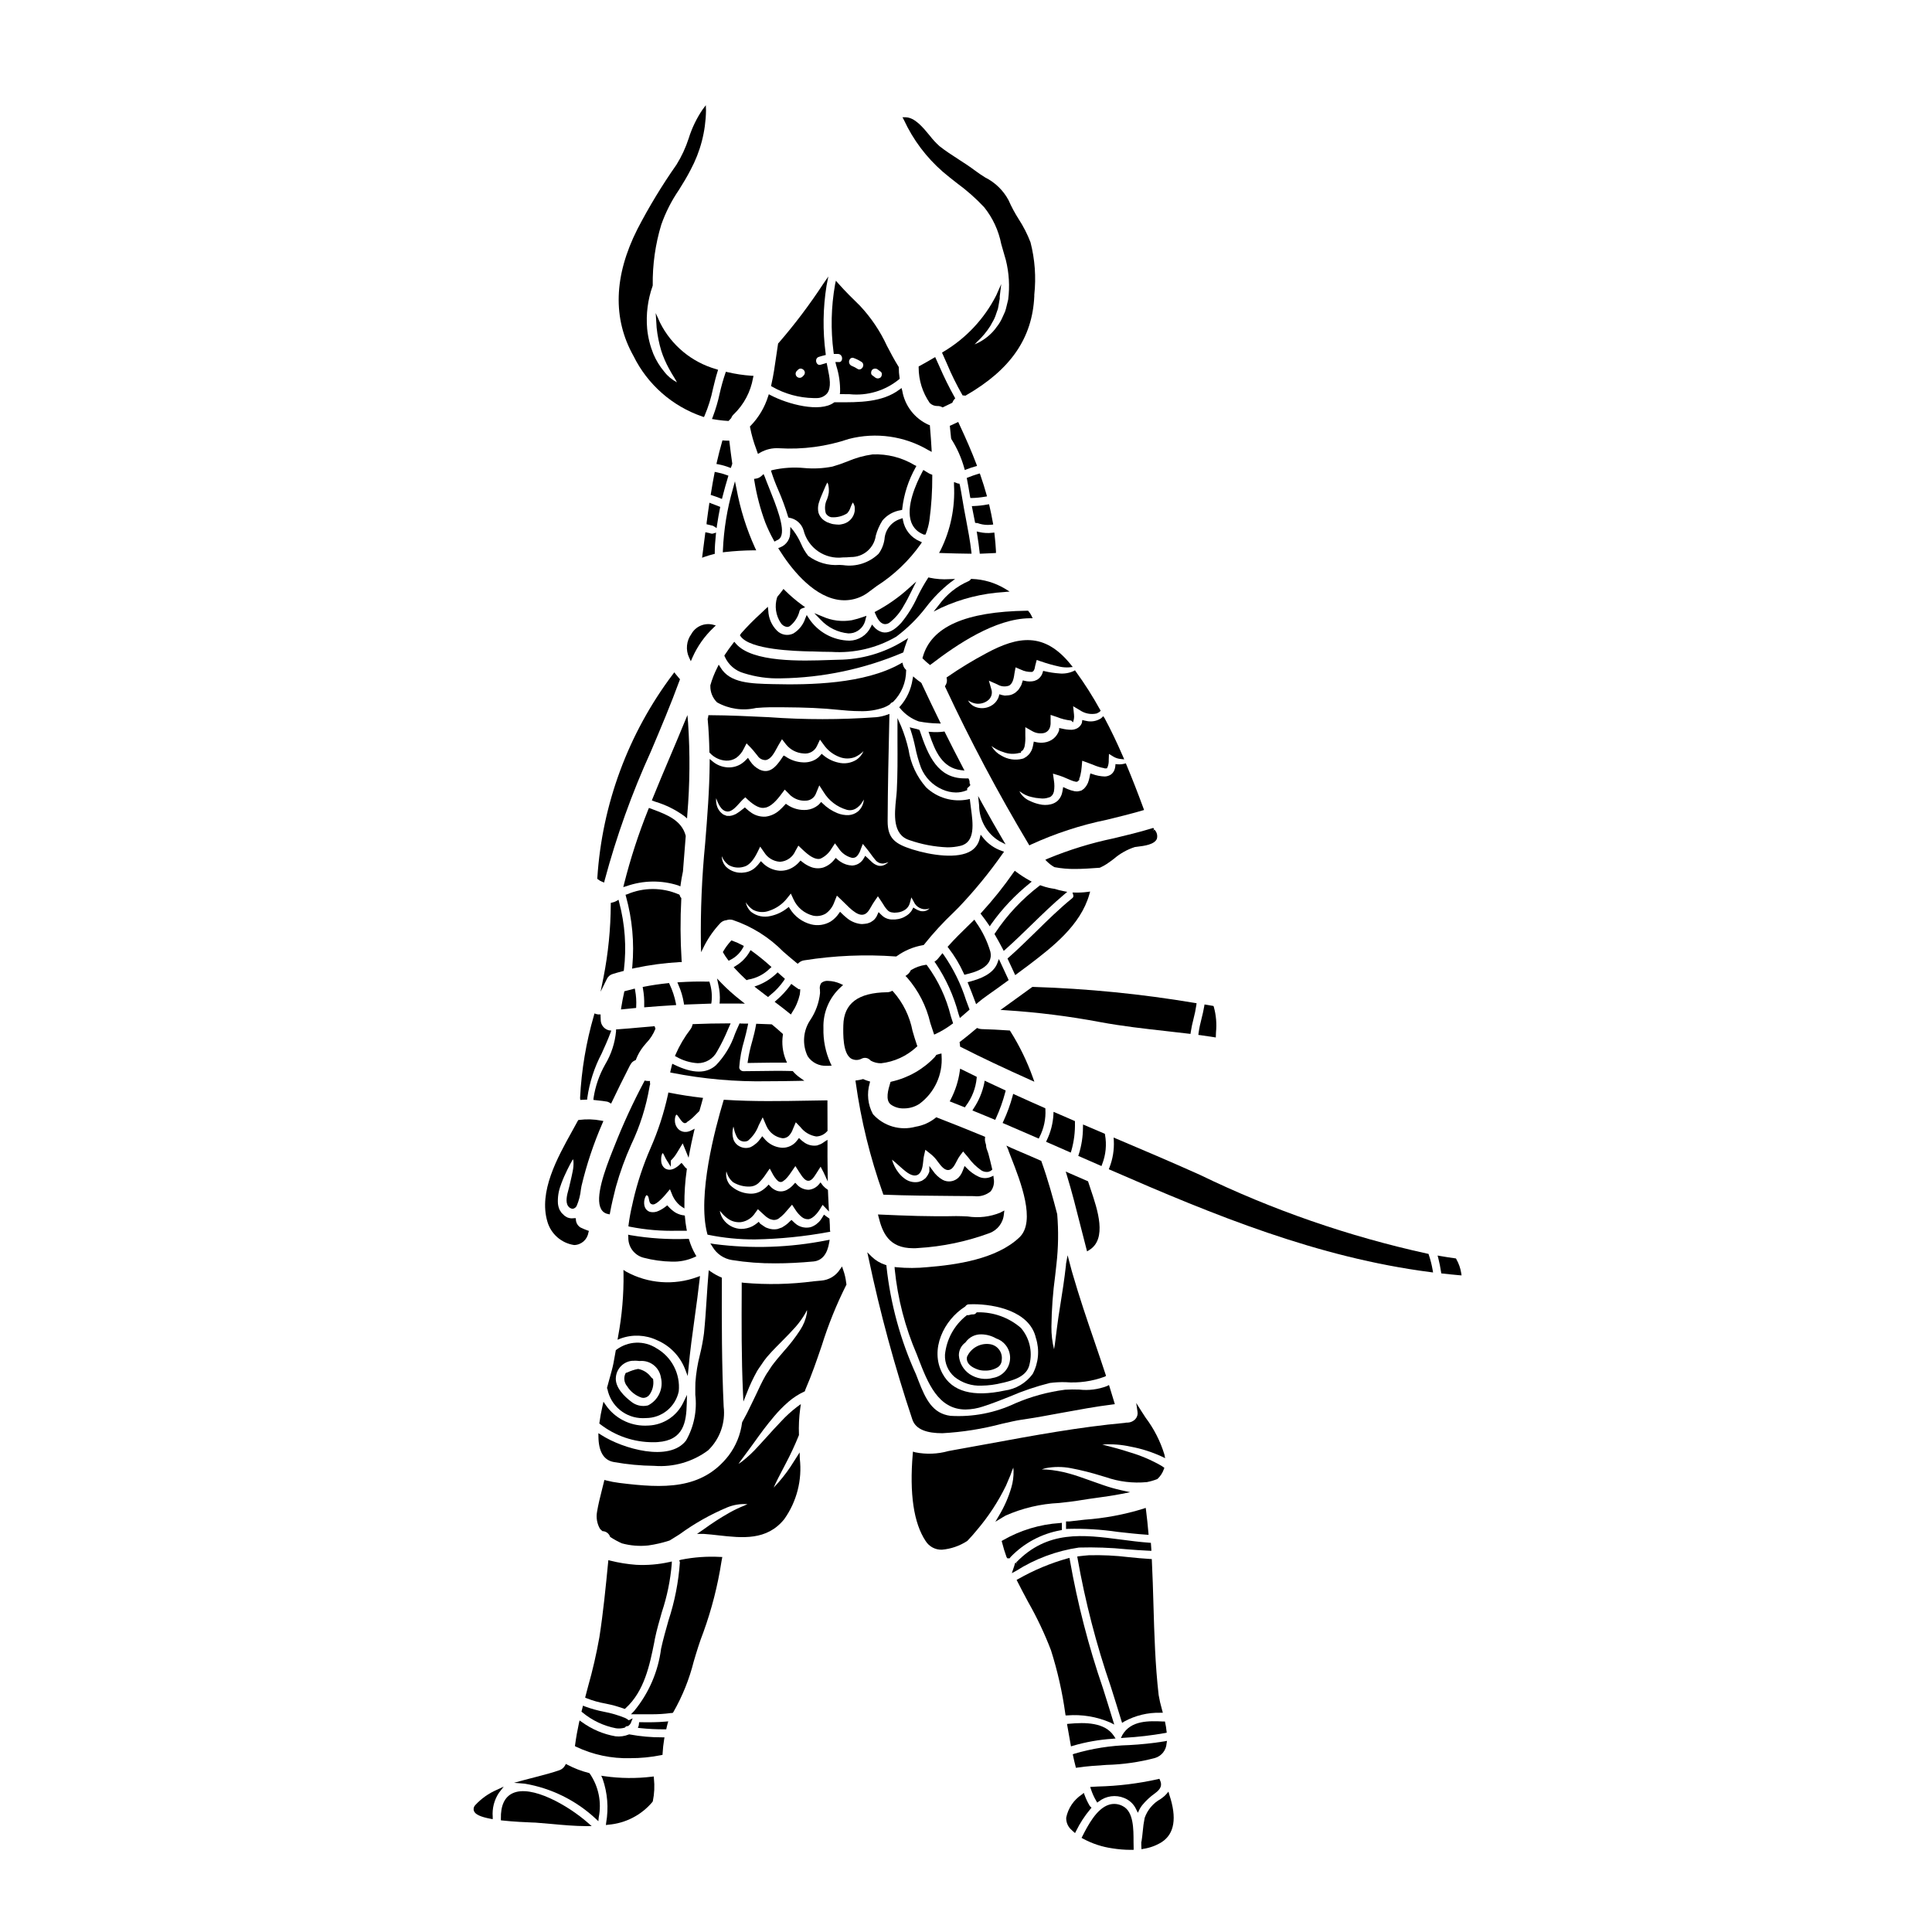 <?xml version="1.0" encoding="UTF-8"?>
<svg width="1200pt" height="1200pt" version="1.1" viewBox="0 0 1200 1200" xmlns="http://www.w3.org/2000/svg">
 <g fill="#000">
  <path d="m401.4 625.57c5.176-0.441 10.668-0.836 17.277-1.227l1.312-0.086-0.234-1.285h0.004c-0.809-4.012-2.106-7.91-3.856-11.605l-0.336-0.777-0.852 0.094c-5.07 0.523-9.91 1.238-14.418 2.129l-1.125 0.227 0.207 1.133-0.004-0.004c0.602 3.363 0.855 6.777 0.758 10.191v1.32z"/>
  <path d="m496.04 671.35 3.543-0.074-2.898-2.055 0.004 0.004c-1.469-1.039-2.809-2.246-3.992-3.602l-0.336-0.383h-0.516c-6.891-0.207-13.875-0.102-20.625 0-3.168 0.043-6.336 0.078-9.496 0.102h-0.004c-0.711-0.004-1.387-0.297-1.875-0.816-0.449-0.426-0.699-1.02-0.695-1.641 0.422-5.664 1.461-11.266 3.106-16.707 0.77-2.914 1.566-5.953 2.164-8.992l0.273-1.398h-1.426c-1.059 0-2.07 0-3.133-0.055l-0.758-0.109-0.328 0.711c-0.883 1.875-1.707 3.852-2.539 5.812-2.453 7.273-6.477 13.922-11.785 19.465-5.973 5.391-14.43 5.289-25.867-0.289l-1.285-0.617-0.367 1.367c-0.242 0.938-0.496 1.949-0.695 2.898l-0.254 1.145 1.152 0.242 0.008-0.004c19.539 3.852 39.43 5.602 59.344 5.223 6.363 0.008 12.812-0.102 19.281-0.227z"/>
  <path d="m423.44 597.59-0.086-1.18c-0.801-12.699-0.863-25.434-0.188-38.137v-0.523l-0.367-0.367h0.004c-0.266-0.293-0.434-0.66-0.48-1.051l-0.414-0.723-0.555-0.18h0.004c-10.141-4.324-21.609-4.324-31.754 0l-1.07 0.328 0.281 1.078h0.004c3.894 14.055 5.227 28.695 3.938 43.219l-0.16 1.602 1.574-0.336c9.238-1.973 18.617-3.227 28.051-3.75z"/>
  <path d="m482.24 604.69c-3.367 3.203-7.332 5.707-11.672 7.367l-1.988 0.703 1.648 1.312c1.473 1.172 3.008 2.324 4.519 3.469l2.297 1.734 1.305-1.145v0.004c3.348-2.648 6.273-5.789 8.672-9.32l0.477-0.871-4.5-3.992z"/>
  <path d="m436.68 681.92-1.359-0.16c-6.496-0.75-12.891-1.754-19.031-2.973l-1.172-0.234-0.207 1.172v0.004c-2.488 11.473-6.121 22.664-10.848 33.41-4.574 10.48-8.18 21.355-10.762 32.496-0.18 0.852-0.395 1.809-0.617 2.812h-0.004c-0.965 4.035-1.715 8.117-2.25 12.234l-0.113 1.031 1.023 0.242c9.648 1.91 19.477 2.742 29.309 2.484h5.992l-0.262-1.367h-0.004c-0.441-2.375-0.754-4.773-0.938-7.184l-0.074-0.863-0.844-0.188c-0.266-0.051-0.535-0.086-0.809-0.102-1.562-0.324-3.059-0.91-4.422-1.734-1.508-1.012-2.887-2.203-4.109-3.543l-0.73-0.816-0.863 0.676c-1.328 1.066-2.781 1.973-4.328 2.691-1.73 0.906-3.731 1.156-5.625 0.691-0.973-0.336-1.824-0.941-2.457-1.754-0.457-0.637-0.773-1.359-0.938-2.125-0.348-1.797-0.156-3.656 0.551-5.344 0.375-0.816 0.648-1.039 0.602-1.078 1.059 0.055 1.332 0.676 1.68 2.559 0.227 1.191 0.461 2.531 1.688 2.992 1.227 0.461 2.344-0.094 4.332-1.688l-0.004-0.004c1.887-1.633 3.613-3.441 5.156-5.398 0.656-0.77 1.273-1.52 1.875-2.211l1.715 4.211 0.004-0.004c1.023 2.191 2.5 4.144 4.328 5.731 0.332 0.281 0.684 0.543 1.051 0.777l1.875 1.227v-2.223c-0.066-7.273 0.418-14.539 1.453-21.738l0.094-0.676-0.535-0.414c-0.16-0.133-0.289-0.254-0.508-0.449l-0.617-0.797c-0.281-0.375-0.57-0.742-0.863-1.086l-0.816-0.938-0.938 0.871h0.004c-1.062 1.082-2.297 1.984-3.648 2.672-0.875 0.434-1.836 0.68-2.812 0.723-1.082 0-2.141-0.328-3.035-0.938-1.156-0.941-1.914-2.277-2.129-3.75-0.395-3.75 0.496-5.305 0.938-5.719 0.406 0.625 0.762 1.277 1.066 1.957 0.402 0.879 0.852 1.73 1.352 2.551 0.105 0.211 0.234 0.41 0.383 0.59l2.164 3.461 0.004-3.844c1.52-1.453 2.828-3.113 3.879-4.93l3.508-5.758 3.648 8.934 0.723-3.938c0.637-3.449 1.434-7.152 2.492-11.672l0.57-2.438-2.25 1.133v0.004c-0.938 0.477-1.961 0.77-3.008 0.859-1.547 0.137-3.09-0.305-4.332-1.234-1.645-1.363-2.625-3.363-2.691-5.496-0.113-2.719 0.617-3.883 1.023-4.004 0.395 0.121 1.266 1.379 1.789 2.148l0.629 0.891c0.676 0.984 1.977 2.633 3.207 2.176l0.777-0.375v-0.207c0.195-0.102 0.383-0.219 0.562-0.348 1.504-1 2.898-2.164 4.152-3.469l3.066-3.055 0.086-0.301c0.422-1.539 0.844-3 1.258-4.414z"/>
  <path d="m436.08 346.41 1.801-0.637c1.527-0.543 3.18-1.031 5.184-1.539l0.883-0.215v-0.938c0-3.18 0.254-6.508 0.637-10.492l0.168-1.773-1.68 0.535v0.004c-0.445 0.164-0.934 0.188-1.395 0.066-0.77-0.246-1.551-0.441-2.344-0.59l-1.227-0.234z"/>
  <path d="m492.64 611.98-1.172-0.871-0.684 1.004c-2.508 3.387-5.391 6.477-8.598 9.215l-1.039 0.938 1.125 0.844c2.695 2.019 5.328 4.07 7.902 6.148l1.059 0.863 0.703-1.18c2.293-3.422 3.934-7.234 4.84-11.25 0.113-0.656 0.16-1.32 0.215-2.008l0.047-1.258h-0.938c-1.164-0.758-2.309-1.609-3.461-2.445z"/>
  <path d="m399.65 781.17c5.785 1.523 11.734 2.348 17.719 2.457 4.84 0.156 9.652-0.805 14.062-2.812l1.105-0.562-0.629-1.07c-1.602-2.805-2.879-5.785-3.816-8.879l-0.254-0.824h-0.863 0.004c-11.816 0.465-23.648-0.297-35.309-2.277l-1.539-0.32 0.133 1.566c-0.223 5.91 3.672 11.191 9.387 12.723z"/>
  <path d="m440.62 609.71h-0.938c-5.926-0.16-11.738 0-17.316 0.348l-1.641 0.113 0.637 1.508c1.605 3.59 2.734 7.371 3.359 11.25l0.148 1.039 1.875-0.066c4.688-0.18 9.375-0.367 14.062-0.516h0.938l0.18-0.938v0.004c0.477-3.981 0.121-8.016-1.043-11.852z"/>
  <path d="m374.82 870.62-0.602 2.652c-0.844 3.703-1.453 7.059-1.875 10.246l-0.086 0.609 0.461 0.414h0.004c9.441 7.34 21.07 11.301 33.027 11.25 0.938 0 1.875 0 2.812-0.094 16.07-1.098 17.711-12.395 18-23.879l0.141-5.445-2.363 4.902c-1.969 4.078-5.008 7.543-8.789 10.035-3.781 2.492-8.164 3.91-12.688 4.113-0.703 0.047-1.406 0.074-2.102 0.074-9.695 0.051-18.805-4.652-24.375-12.59z"/>
  <path d="m429.38 393.86c-1.5 2.074-2.418 4.508-2.664 7.059-0.246 2.547 0.191 5.113 1.266 7.434l1.105 2.352 1.031-2.383 0.004 0.004c3.074-6.93 7.488-13.184 12.984-18.402l1.5-1.445-2.016-0.535c-5.231-1.191-10.621 1.219-13.211 5.918z"/>
  <path d="m427.66 849.66c0.938-10.539 2.445-21.309 3.883-31.727 1.07-7.707 2.164-15.684 3.027-23.492l0.215-1.875-1.773 0.656c-14.434 5.273-30.441 4.078-43.93-3.281l-1.875-1.18 0.074 2.203c0.176 13.125-0.953 26.234-3.367 39.141l-0.348 2.035 1.875-0.75 0.004-0.004c7.375-2.699 15.527-2.332 22.629 1.023 7.852 3.344 14.062 9.66 17.27 17.57l1.809 4.688z"/>
  <path d="m467.23 590.89-1.059-0.742-0.637 1.125v0.004c-2.082 3.586-5.047 6.578-8.617 8.688l-1.211 0.742 0.938 1.051c1.988 2.176 4.199 4.379 6.562 6.562l0.535 0.477 1.059-0.375h0.004c5.074-0.852 9.758-3.269 13.395-6.91l1.004-0.871-1.004-0.883v0.004c-3.496-3.152-7.156-6.109-10.969-8.871z"/>
  <path d="m399.29 880.85c0.656 0 1.32 0 2.008-0.066 4.769-0.031 9.387-1.695 13.078-4.715 3.691-3.023 6.234-7.219 7.211-11.887 0.52-5.324-0.512-10.68-2.973-15.43-2.457-4.746-6.238-8.684-10.887-11.328-3.738-2.418-8.137-3.625-12.586-3.457-4.453 0.168-8.746 1.703-12.293 4.394l-0.355 0.273-1.414 7.856c-0.477 2.586-1.547 6.469-2.812 10.961l-1.266 4.688 0.156 0.363c0.023 0.078 0.062 0.152 0.113 0.215 0.992 5.109 3.734 9.715 7.754 13.023 4.016 3.309 9.062 5.113 14.266 5.109zm-6.289-35.625c0.469 0 0.938-0.074 1.434-0.074 0.824 0.008 1.645 0.066 2.457 0.176h0.684c6.285-0.484 11.895 3.922 12.91 10.145 0.852 3.383 0.523 6.957-0.934 10.129-1.453 3.172-3.945 5.754-7.062 7.316-3.707 0.938-7.637 0.035-10.566-2.418-3.863-2.934-10.211-8.84-9.375-15.281 0.578-5.445 4.988-9.684 10.453-10.039z"/>
  <path d="m398.56 868.12c0.363 0.09 0.734 0.133 1.105 0.133 1.398-0.043 2.707-0.691 3.594-1.773 2.035-2.731 2.91-6.152 2.438-9.523l-0.055-0.488-0.414-0.301c-0.27-0.188-0.512-0.41-0.723-0.656-1.883-2.688-4.727-4.551-7.941-5.203h-0.395c-2.242 0.426-4.422 1.145-6.477 2.137-0.223 0.039-0.438 0.098-0.648 0.18l-0.367 0.148-0.195 0.328c-1.246 2.609-0.84 5.703 1.031 7.902 2.09 3.359 5.293 5.879 9.047 7.117z"/>
  <path d="m486.33 642.28-0.461-0.422c-1.875-1.668-4.012-3.602-6.227-5.383l-0.309-0.242-9.645-0.355-0.168 1.023c-0.562 3.367-1.473 6.769-2.352 10.039h-0.004c-1.145 3.926-2.031 7.922-2.652 11.961l-0.18 1.34 5.41-0.086c5.785-0.074 11.598-0.18 17.289-0.133h1.781l-0.695-1.641v0.004c-2.004-4.906-2.648-10.262-1.875-15.504z"/>
  <path d="m481.64 784.69c7.406 0 15.273-0.387 23.605-1.164 5.305-0.516 8.605-4.508 9.797-11.852l0.273-1.613-1.613 0.262v0.004c-23.016 4.598-46.629 5.41-69.91 2.402l-2.586-0.43 1.406 2.211c2.598 4.359 7.004 7.336 12.02 8.125 8.93 1.434 17.965 2.121 27.008 2.055z"/>
  <path d="m371.7 892.37c0.113 9.375 3.367 14.68 9.656 15.742 8.254 1.477 16.617 2.262 25.004 2.352 11.945 0.949 23.832-2.465 33.449-9.617 7.312-7.043 10.895-17.109 9.676-27.188-1.219-26.25-1.227-52.5-1.125-79.312v-0.777l-0.711-0.301c-2.023-0.871-3.961-1.934-5.777-3.18l-1.66-1.117-0.168 1.977c-0.461 5.269-0.789 10.527-1.133 15.797-0.441 7.023-0.938 14.27-1.66 21.395v0.004c-0.59 4.473-1.43 8.914-2.512 13.293-1.461 5.664-2.402 11.445-2.812 17.277-0.086 2.418-0.066 4.961-0.066 7.586 1.188 9.84-0.82 19.805-5.727 28.414-10.312 13.566-39.301 5.148-52.594-3.367l-1.875-1.172z"/>
  <path d="m373.29 750.84c0.84 1.668 2.418 2.848 4.254 3.188l1.172 0.242 0.215-1.191c0.938-5.129 2.148-10.07 3.148-14.062l0.508-2.008 0.004 0.004c2.504-8.934 5.676-17.664 9.484-26.121 5.414-11.359 9.23-23.41 11.344-35.812 0.059-0.465 0.16-0.922 0.312-1.367l0.121-0.336-0.074-0.336v-0.004c-0.039-0.141-0.062-0.285-0.066-0.43v-1.172h-1.172c-0.414 0-0.828-0.039-1.238-0.113l-0.883-0.188-0.402 0.797c-6.84 12.871-12.949 26.121-18.289 39.684-0.215 0.57-0.562 1.414-0.992 2.477-5.422 13.469-11.168 29.781-7.445 36.75z"/>
  <path d="m368.66 682.05-0.086 1.125 2.625 0.301c1.875 0.195 4.246 0.449 5.82 0.75 0.516 0.098 1.008 0.297 1.445 0.59l1.105 0.648 0.555-1.164c3.227-6.769 6.816-14.062 11.008-22.285h-0.004c0.051-0.102 0.109-0.195 0.172-0.289 0.121-0.16 0.223-0.336 0.309-0.516 0.598-1.176 1.594-2.098 2.812-2.598l0.469-0.188 0.18-0.477-0.004-0.004c1.09-2.84 2.598-5.496 4.484-7.883 0.602-0.75 1.238-1.5 1.875-2.25 2.434-2.5 4.344-5.461 5.625-8.711l0.055-0.168-0.441-1.266-0.102-0.281-1.184 0.113c-3 0.227-5.625 0.469-8.512 0.73-3.637 0.336-7.613 0.703-13.125 1.086l-1.098 0.074v1.102c-0.68 7.289-2.984 14.336-6.738 20.625-3.688 6.469-6.144 13.566-7.246 20.934z"/>
  <path d="m620.97 522.58 3.629 1.875-2.082-3.516c-3.703-6.273-7.555-13.078-12.188-21.402l-2.812-5.148 0.637 5.852c0.023 9.188 4.894 17.684 12.816 22.34z"/>
  <path d="m556.29 594.07h0.422l0.348-0.234c4.812-3.457 10.352-5.773 16.191-6.777l0.461-0.066 0.301-0.375h-0.004c5.641-7.059 11.762-13.719 18.32-19.93l3.195-3.188c9.871-10.387 18.957-21.488 27.188-33.215l0.938-1.266-1.492-0.535h0.004c-4.551-1.578-8.566-4.41-11.578-8.168l-1.48-1.875-0.57 2.305-0.004 0.004c-0.672 3.156-2.57 5.918-5.277 7.676-8.27 5.305-24.898 2.812-36.617-0.863-10.621-3.394-15.355-6.742-15.309-17.598 0.094-21.141 0.582-42.703 1.051-63.562l0.066-2.981-1.602 0.57-0.008 0.004c-2.094 0.75-4.273 1.238-6.484 1.461-22.254 1.625-44.594 1.625-66.844 0-12.055-0.59-24.516-1.18-36.469-1.238h-1.059l-0.113 1.051c-0.031 0.289-0.102 0.574-0.207 0.844l-0.113 0.273v0.301c0.609 6.562 0.938 13.125 1.07 20.195v0.461l0.309 0.328v-0.004c2.59 2.848 6.191 4.562 10.031 4.781 2.238 0.105 4.453-0.496 6.328-1.727 2.012-1.465 3.625-3.418 4.688-5.672l1.715-3.328 2.578 2.617c1 1.039 1.938 2.133 2.812 3.281 0.496 0.617 0.938 1.219 1.426 1.754 1.07 1.711 2.957 2.746 4.977 2.727 3.18-0.309 5.324-4.285 7.059-7.5 0.348-0.656 0.684-1.266 0.992-1.809l2.164-3.656 2.672 3.43h0.004c2.648 3.211 6.516 5.172 10.668 5.41 3.5 0.48 6.902-1.391 8.375-4.602l1.875-3.977 2.383 3.242-0.004 0.004c2.426 3.461 5.852 6.098 9.816 7.562 3.094 1.203 6.523 1.203 9.617 0 1.949-0.891 3.719-2.129 5.223-3.656-0.891 2.156-2.391 4-4.32 5.309-3.391 2.141-7.519 2.785-11.402 1.781-3.461-0.773-6.68-2.383-9.375-4.688l-0.883-0.75-0.758 0.883v-0.004c-0.73 0.91-1.605 1.695-2.586 2.328-2.414 1.52-5.238 2.258-8.09 2.117-4-0.129-7.875-1.434-11.137-3.75l-1.039-0.516-0.676 0.938c-0.086 0.121-0.215 0.289-0.188 0.309-4.211 6.469-8.223 10.227-14.109 7.5h-0.004c-2.34-1.18-4.328-2.953-5.766-5.144-0.234-0.348-0.43-0.617-0.609-0.938l-0.805-1.227-1.023 1.051v-0.004c-1.098 1.188-2.359 2.215-3.75 3.047-2.773 1.574-5.992 2.172-9.148 1.707-2.945-0.398-5.715-1.621-7.996-3.527l-1.875-1.566v2.465c-0.133 16.695-1.48 33.648-2.812 50.043v0.004c-2.051 20.871-2.934 41.844-2.644 62.812l0.148 4.688 2.07-4.172h0.004c2.629-5.078 5.953-9.766 9.879-13.922 1-1.023 2.328-1.652 3.75-1.773 1.242-0.453 2.59-0.512 3.863-0.168 11.887 4 22.656 10.742 31.445 19.688 2.719 2.352 5.43 4.688 8.211 6.945l0.75 0.609 0.742-0.637c0.969-0.852 2.176-1.391 3.457-1.535 18.73-2.961 37.734-3.758 56.645-2.383zm-104.53-90h0.242c2.617 0 5.211-2.906 7.5-5.465 0.75-0.836 1.426-1.594 1.988-2.102l1.445-1.285 1.648 1.574c4.211 3.863 7.734 5.512 10.406 4.902 3.75-0.367 7.727-4.883 10.426-8.598l1.996-2.652 2.812 2.812v0.004c0.113 0.098 0.219 0.203 0.312 0.32 0.23 0.297 0.508 0.559 0.824 0.766 2.578 2.141 5.883 3.203 9.223 2.965 2.816-0.09 5.289-1.883 6.254-4.527l2.043-4.977 2.699 4.18h0.004c3.215 5.297 8.293 9.203 14.238 10.949 1.887 0.555 3.914 0.324 5.625-0.637 1.785-1.043 3.262-2.547 4.266-4.352 0.207-0.32 0.395-0.609 0.676-1.023l0.168-0.328v0.273l-0.102 0.523c-0.348 2.59-1.629 4.965-3.609 6.668-1.652 1.316-3.668 2.098-5.777 2.231-2.398 0.086-4.789-0.34-7.012-1.246-3.414-1.398-6.519-3.461-9.129-6.066l-0.883-0.871-0.824 0.938c-0.359 0.418-0.758 0.801-1.184 1.152-1.945 1.559-4.297 2.535-6.777 2.812-4.356 0.438-8.723-0.695-12.316-3.195l-0.844-0.57-0.684 0.75-0.004-0.004c-1.008 1.137-2.082 2.215-3.215 3.227-2.371 2.172-5.352 3.566-8.539 4.004-3.066 0.23-6.121-0.547-8.699-2.215-1.262-0.836-2.449-1.777-3.555-2.812l-0.77-0.703-0.797 0.676c-0.723 0.609-1.52 1.238-2.344 1.82-0.824 0.582-1.613 1.117-2.539 1.668l-1.68 0.684c-0.605 0.211-1.234 0.348-1.875 0.414-0.281 0.055-0.57 0.055-0.852 0-0.145-0.016-0.289-0.016-0.434 0h-0.711l-1.305-0.508-0.836-0.336h0.004c-0.414-0.289-0.809-0.602-1.184-0.938-1.141-1.027-2.023-2.312-2.566-3.75-0.652-1.734-0.895-3.598-0.703-5.438 0.984 2.707 2.953 8.062 6.945 8.25zm0.516 33.047c2.918 1.781 6.453 2.231 9.723 1.238 3.008-0.676 5.82-3.695 8.438-8.961l1.727-3.543 2.484 3.555v-0.004c2.09 3.371 5.66 5.547 9.617 5.852h0.422c4.098-0.324 7.684-2.887 9.32-6.656l1.875-3.367 2.812 2.68c0.938 0.863 1.875 1.715 2.812 2.457 3.281 2.652 6.234 3.656 8.184 2.926 2.809-1.309 5.156-3.445 6.723-6.121l2.203-3.356 2.242 3.055h-0.004c1.914 2.977 4.891 5.106 8.324 5.953 1.258 0.188 2.519-0.309 3.312-1.305 0.969-1.191 1.691-2.566 2.125-4.039l1.285-3.309 1.875 2.269c1.219 1.453 2.258 2.867 3.188 4.144 0.93 1.273 1.707 2.324 2.492 3.234l0.004-0.004c1.195 1.746 3.234 2.711 5.344 2.531 1.031-0.188 2.039-0.473 3.016-0.852-0.812 0.797-1.766 1.43-2.812 1.875-1.105 0.473-2.332 0.582-3.504 0.32-1.391-0.395-2.676-1.098-3.75-2.062-0.938-0.824-1.875-1.707-2.758-2.606l-1.613-1.453-0.758 1.34c-0.211 0.402-0.457 0.789-0.73 1.152-1.551 2.144-4.004 3.449-6.648 3.543-2.586-0.102-5.094-0.926-7.238-2.383-0.711-0.457-1.383-0.977-2.004-1.555l-0.938-0.797-0.758 0.938h-0.004c-1.766 2.305-4.168 4.047-6.906 5.016-2.5 0.746-5.176 0.645-7.613-0.281-2.074-0.793-4-1.926-5.699-3.348l-0.883-0.695-0.73 0.836c-1.02 1.168-2.191 2.191-3.488 3.039-2.637 1.785-5.793 2.644-8.973 2.445-3.981-0.344-7.707-2.117-10.48-4.996l-0.938-0.938-0.816 1.039c-0.629 0.867-1.34 1.676-2.117 2.41-1.949 1.992-4.523 3.258-7.293 3.582-4.117 0.676-8.309-0.602-11.344-3.461-1.711-1.797-2.684-4.172-2.719-6.656 0.816 2.09 2.191 3.918 3.973 5.281zm14.398 29.41h0.004c-1.789-1.598-3.004-3.738-3.453-6.094 1.145 1.887 2.703 3.488 4.559 4.688 3.133 1.625 6.809 1.816 10.098 0.535 4.348-1.449 8.18-4.141 11.016-7.746l2.305-2.906 1.641 3.562c2.289 5.078 6.781 8.824 12.188 10.164 2.695 0.574 5.508 0.113 7.875-1.293 2.422-1.75 4.258-4.195 5.258-7.012l1.648-4.133 3.422 3.273c0.836 0.789 1.602 1.555 2.336 2.277v-0.004c1.207 1.25 2.481 2.43 3.816 3.535 2.812 2.231 4.883 3.094 6.836 2.719 2.289-0.449 3.516-2.586 4.941-5.082 0.57-1.004 1.199-2.109 1.969-3.195l2.156-3.133 2.043 3.066 1.273 1.949c0.824 1.484 1.863 2.844 3.074 4.031 0.707 0.559 1.555 0.906 2.449 1.004l1.34 0.16 1.809-0.113c1.887-0.156 3.695-0.832 5.223-1.949 1.301-0.984 2.227-2.379 2.625-3.957l0.938-3.488 1.492 2.68c1.477 3.422 5.172 5.312 8.812 4.512 0.301-0.18 0.602-0.336 0.938-0.496-0.242 0.301-0.516 0.609-0.742 0.871-1.527 1.031-3.434 1.332-5.203 0.816-1.059-0.332-2.066-0.801-3-1.398l-1.078-0.684-0.59 1.133c-0.469 0.953-1.105 1.812-1.875 2.543-1.961 1.824-4.406 3.047-7.043 3.516l-1.875 0.234c-0.512 0.035-1.031 0.035-1.547 0-0.27 0.016-0.543 0.016-0.812 0-1.648-0.117-3.234-0.66-4.606-1.578-0.719-0.547-1.398-1.148-2.035-1.797l-1.191-1.211-0.938 2.043h0.004c-0.137 0.32-0.285 0.633-0.453 0.938l-0.273 0.367h0.004c-0.438 0.723-1.008 1.359-1.68 1.875-0.508 0.375-1.07 0.742-1.574 1.039-0.133 0.078-0.273 0.137-0.422 0.18-0.172 0.055-0.344 0.125-0.508 0.207l-0.75 0.262-0.422 0.133-1.285 0.207c-0.336 0-0.684 0.055-1.023 0.102h0.004c-0.566 0.086-1.137 0.102-1.707 0.047-3.344-0.383-6.492-1.777-9.02-4.004-1.012-0.82-1.98-1.699-2.894-2.625l-0.992-0.984-0.805 1.145h-0.004c-1.332 1.957-3.043 3.633-5.035 4.922-3.644 2.16-7.992 2.797-12.102 1.77-5.504-1.402-10.242-4.898-13.211-9.738l-0.695-1.086-1.023 0.797 0.004-0.004c-3.016 2.387-6.547 4.043-10.312 4.84-4.141 1.027-8.523 0.121-11.914-2.469z"/>
  <path d="m515.51 764.01c0-2.242-0.141-4.492-0.289-6.562l-0.047-0.57-0.477-0.32c-0.656-0.43-1.273-0.863-1.875-1.332l-1.031-0.789-0.676 1.117c-0.422 0.734-0.883 1.445-1.379 2.129-1.543 2.086-3.684 3.656-6.141 4.5-2.973 0.75-6.129 0.199-8.672-1.512-0.773-0.566-1.5-1.191-2.176-1.875l-1.145-1.07-0.797 0.703c-0.32 0.273-0.602 0.555-0.891 0.844v0.004c-0.578 0.582-1.203 1.117-1.875 1.594l-0.723 0.488c-0.562 0.367-1.117 0.75-1.613 1.031-1.004 0.375-1.988 0.75-2.812 1.004l0.004-0.004c-2.059 0.375-4.18 0.18-6.133-0.57-0.824-0.23-1.59-0.621-2.258-1.152l-2.211-1.52h-0.004c-0.109-0.102-0.211-0.211-0.301-0.328l-0.73-0.938-0.938 0.77c-0.938 0.766-1.945 1.441-3.008 2.016-2.18 1.074-4.574 1.633-7.004 1.629-3.863-0.105-7.508-1.801-10.078-4.688-1.547-1.707-2.606-3.805-3.055-6.066v-0.477l0.375 0.516 0.543 0.617c1.121 1.375 2.422 2.594 3.863 3.629 2.387 1.762 5.344 2.566 8.297 2.262 3.606-0.531 6.805-2.602 8.766-5.672l1.715-2.363 2.551 2.363 1.5 1.359 1.246 1.098 1.293 0.816v-0.004c0.496 0.375 1.074 0.625 1.688 0.73 1.898 0.699 4.027 0.215 5.438-1.234 0.582-0.379 1.113-0.824 1.586-1.332 0.281-0.289 0.582-0.59 1.023-0.984 0.617-0.73 1.238-1.434 1.875-2.129l3.008-3.488 2.09 3.168c1.094 1.738 2.469 3.281 4.066 4.566 1.188 0.949 2.695 1.41 4.211 1.285 2.68-0.477 5.492-3.75 7.227-6.629l1.387-2.289 3.957 4.144-0.168-3.066c-0.133-2.156-0.215-4.305-0.309-6.441l-0.16-3.945-0.488-0.328c-0.914-0.625-1.754-1.355-2.5-2.172-0.281-0.328-0.508-0.648-0.742-0.938l-0.852-1.219-0.938 1.133c-1.578 1.969-3.883 3.219-6.394 3.469-2.586-0.004-5.07-1.012-6.93-2.812l-0.32-0.32h0.004c-0.098-0.129-0.199-0.254-0.312-0.375l-0.863-0.883-0.844 0.938 0.004 0.004c-1.121 1.309-2.453 2.422-3.938 3.289-1.91 1.16-4.219 1.473-6.367 0.863-1.742-0.57-3.289-1.609-4.481-3l-0.852-0.938-0.883 0.938c-0.809 0.863-1.703 1.633-2.672 2.305-2.434 1.789-5.43 2.633-8.438 2.383-4.477-0.281-8.703-2.141-11.934-5.25-1.891-2.18-2.773-5.051-2.438-7.914 0-0.215 0.094-0.422 0.141-0.602v0.004c0.617 2.625 2.074 4.981 4.152 6.703 3.144 1.895 6.773 2.828 10.441 2.68 1.914-0.066 3.746-0.793 5.188-2.051 1.734-1.664 3.277-3.516 4.602-5.523l2.504-3.629 2.117 3.91c0.836 1.539 2.992 4.414 4.246 4.414 0.66 0.137 1.348-0.023 1.875-0.438 0.973-0.621 1.84-1.391 2.57-2.281 0.93-1.066 1.777-2.199 2.539-3.391l2.578-3.75 2.523 3.957c2.148 3.375 3.664 5.195 5.539 5.195 1.941 0 3.383-2.07 5.062-4.762l2.539-4.004 1.875 3.582 2.578 5.625-0.074-5.625c-0.113-7.305-0.141-12.891-0.094-18.113v-2.148l-1.82 1.145 0.004-0.004c-0.441 0.262-0.859 0.559-1.258 0.883-0.711 0.477-1.496 0.84-2.324 1.078-0.422 0.148-0.844 0.289-1.059 0.395-2.992 0.477-6.051-0.316-8.438-2.188-0.668-0.457-1.297-0.977-1.875-1.547l-0.938-0.891-0.789 1.023c-0.473 0.637-0.984 1.246-1.535 1.82-2.16 2.125-5.09 3.285-8.121 3.215-3.496-0.199-6.82-1.582-9.43-3.918-0.594-0.539-1.148-1.121-1.648-1.746l-1.312-1.508-0.863 1.191c-1.609 2.41-3.828 4.352-6.434 5.625-2.281 0.816-4.805 0.605-6.918-0.582-1.789-0.949-3.137-2.562-3.75-4.492-0.652-2.32-0.684-4.769-0.094-7.106 0.055-0.234 0.102-0.422 0.16-0.609 0.047 0.168 0.113 0.355 0.168 0.57l0.207 0.836c0.363 1.82 0.996 3.578 1.875 5.211 1.312 2.394 4.262 3.352 6.731 2.188 3.031-2.531 5.34-5.816 6.695-9.527l2.512-5.043 2.324 5.383c1.793 4.094 5.57 6.973 9.996 7.621 1.438 0.039 2.836-0.492 3.879-1.48 1.152-1.191 2.023-2.621 2.551-4.191l1.801-4.246 2.898 2.992-0.004-0.004c2.41 3.129 5.926 5.211 9.828 5.824 2.547-0.078 4.953-1.203 6.644-3.113l0.348-0.336v-0.488c0-5.738 0-11.484-0.055-17.27v-1.238l-11.082 0.18c-17.203 0.301-34.977 0.629-52.359-0.496l-0.938-0.055-0.281 0.883c-5.09 16.875-16.266 58.602-10.012 82.219l0.195 0.695 0.703 0.148v-0.004c9.465 1.914 19.105 2.859 28.762 2.812 15.379-0.273 30.711-1.816 45.836-4.613l0.938-0.16z"/>
  <path d="m416.3 469.69c-3.648 8.617-7.434 17.523-10.988 26.352l-0.441 1.125 2.164 0.797h0.004c6.434 1.926 12.492 4.922 17.926 8.871l1.773 1.5 0.16-2.316h-0.004c1.594-18.961 1.758-38.016 0.488-57l-0.402-4.856-1.875 4.508c-2.871 7.012-5.832 14.008-8.805 21.02z"/>
  <path d="m430.18 636.15-0.207 0.863h0.004c-0.203 0.805-0.566 1.559-1.07 2.215-3.711 4.832-6.824 10.098-9.262 15.684l-0.43 1.004 0.938 0.496h-0.004c4.031 2.312 8.539 3.664 13.172 3.957 5.051 0.02 9.691-2.769 12.039-7.238 2.566-4.422 4.832-9.012 6.789-13.734l1.66-3.75h-1.801c-6.977 0-14.062 0.148-20.98 0.441z"/>
  <path d="m445.36 607.74 0.836 3.992v0.004c0.789 3.375 1.078 6.852 0.859 10.312l-0.133 1.293h4.969 7.332l3.43 0.047-2.68-2.137h0.004c-4.164-3.246-8.105-6.766-11.797-10.539z"/>
  <path d="m455.04 584.37-0.758-0.273-0.523 0.602h-0.004c-1.691 1.867-3.184 3.906-4.453 6.086l-0.32 0.57 0.328 0.57 0.004 0.004c0.793 1.395 1.688 2.734 2.672 4l0.609 0.824 0.938-0.508v0.004c3.394-1.664 6.184-4.344 7.988-7.668l0.488-1.031-1.004-0.516c-1.926-1.023-3.918-1.914-5.965-2.664z"/>
  <path d="m384.18 558.84-1.359 0.816c-0.809 0.438-1.672 0.754-2.57 0.938l-0.883 0.215v0.938c-0.082 15.234-1.602 30.426-4.535 45.375l-1.801 8.852 4.004-8.09v-0.004c0.734-1.441 2.047-2.508 3.609-2.934 1.988-0.629 3.977-1.164 6.019-1.695l0.758-0.195 0.113-0.777v-0.004c1.676-14.016 0.672-28.219-2.965-41.859z"/>
  <path d="m387.8 615.7-0.234 1.133c-0.602 2.812-1.219 5.773-1.648 8.664l-0.215 1.492 4.539-0.449c1.293-0.125 2.586-0.258 3.883-0.395l0.992-0.094 0.047-1.012-0.004-0.004c0.168-3.269-0.047-6.551-0.645-9.77l-0.227-1.238z"/>
  <path d="m402.62 502.88c-6.035 15.023-11.047 30.441-15 46.145l-0.488 1.977 1.949-0.582h0.004c10.363-3.66 21.641-3.832 32.109-0.484l1.414 0.602 0.207-1.52c0.301-2.242 0.711-4.586 1.379-7.762 0.543-7.258 1.117-14.512 1.715-21.77v-0.383c-2.504-9.629-11.738-13.125-20.672-16.48l-2.156-0.816z"/>
  <path d="m753.84 644.18 1.312 0.215 0.121-3.234c0.527-5.262 0.078-10.574-1.324-15.676l-0.234-0.656-5.57-0.938-0.188 1.164c-0.402 2.531-1.023 5.07-1.633 7.5h0.004c-0.809 2.984-1.438 6.019-1.875 9.082l-0.141 1.164 1.164 0.141c2.785 0.387 5.574 0.801 8.363 1.238z"/>
  <path d="m641.4 384.01-0.789-1.66 0.004 0.004c-0.445-0.941-1.016-1.82-1.699-2.609l-0.355-0.422h-0.543c-38.438 0.535-59.672 9.977-64.883 28.855l-0.188 0.664 0.477 0.477v0.004c1.117 1.125 2.297 2.184 3.535 3.172l0.711 0.57 0.77-0.562c15.938-12.188 39.637-28.285 61.164-28.492z"/>
  <path d="m587.02 455.09-0.375-0.75-0.836 0.113h0.004c-2.422 0.316-4.871 0.379-7.305 0.18l-1.762-0.121 0.562 1.668c3.535 10.453 7.961 20.766 19.547 22.164l2.203 0.262-1.023-1.969c-3.578-6.863-7.414-14.234-11.016-21.547z"/>
  <path d="m602.24 486.07c0.043-0.668-0.09-1.336-0.387-1.941l-0.348-0.656h-0.75-1.613c-16.566 0-22.594-13.867-27.758-29.336v-0.121c-0.102-0.242-0.281-0.395-0.195-0.262l-0.234-0.488-1.742-0.496c-0.637-0.148-1.508-0.336-2.09-0.488l-2.09-0.523 0.703 2.043h-0.004c1.102 3.387 2.016 6.828 2.738 10.312 0.875 4.352 2.082 8.633 3.609 12.797 2.488 6.039 7.238 10.863 13.238 13.445 2.652 1.199 5.523 1.84 8.438 1.875 2.137 0.008 4.254-0.391 6.242-1.172l0.742-0.289v-1.109c0.203-0.262 0.441-0.496 0.711-0.691 0.312-0.23 0.594-0.5 0.836-0.809l0.441-0.59-0.348-0.648v0.004c-0.113-0.27-0.164-0.562-0.141-0.855z"/>
  <path d="m614.57 314.26-0.254-1.078-1.098 0.188c-2.719 0.508-5.469 0.824-8.23 0.938l-1.367 0.047 2.043 10.367 0.789 0.148h0.641l-0.008 0.004c2.07 0.77 4.258 1.16 6.461 1.164 0.703 0.004 1.41-0.035 2.109-0.113l1.238-0.133-0.215-1.227c-0.629-3.676-1.418-7.273-2.109-10.305z"/>
  <path d="m603.75 359.59h-0.602l-0.375 0.469c-0.289 0.387-0.68 0.688-1.125 0.875-7.363 3.18-13.734 8.281-18.449 14.773l-3.301 4.144 4.734-2.371c12.258-5.621 25.449-8.922 38.906-9.734l3.57-0.32-3.074-1.875 0.004 0.004c-6.16-3.652-13.133-5.703-20.289-5.965z"/>
  <path d="m617.73 331.94-0.141-1.172-1.172 0.141c-2.691 0.328-5.426 0.184-8.07-0.422l-1.707-0.383 0.281 1.715c0.711 4.426 1.18 7.801 1.508 10.969l0.113 1.098h1.098c2.617-0.102 5.211-0.195 7.82-0.348l1.152-0.066v-1.152c-0.18-3.312-0.461-6.789-0.883-10.379z"/>
  <path d="m439.79 318c-0.301 2.195-0.602 4.367-0.883 6.562l-0.047 1.07 1.039 0.234c0.938 0.234 2.023 0.469 2.898 0.695l0.004-0.004c0.262 0.125 0.512 0.273 0.75 0.441l1.555 1.023 0.254-1.875c0.535-3.805 1.246-7.5 1.801-10.367l0.188-0.938-0.938-0.367c-1.48-0.59-2.961-1.191-4.5-1.734l-1.285-0.5z"/>
  <path d="m603.46 343.89-0.148-1.32c-0.77-6.695-2.062-13.473-3.309-20.035-0.836-4.367-1.695-8.887-2.391-13.305-0.441-2.672-0.883-5.324-1.426-7.941l-0.336-0.938h-0.742l-2.559-0.938v1.707h-0.004c0.773 14.035-2.098 28.035-8.336 40.633l-0.938 1.688 1.93 0.074c6.262 0.215 11.812 0.348 16.949 0.395z"/>
  <path d="m591.99 635.62-1.434-4.492c-2.773-11.336-7.762-22.016-14.672-31.422l-0.414-0.488-0.648 0.086 0.004-0.004c-3.121 0.449-6.117 1.516-8.82 3.133l-0.289 0.18-0.16 0.301-0.004-0.004c-0.469 0.98-1.168 1.832-2.031 2.484l-1.133 0.805 0.992 0.938v0.004c7.062 8.094 12.027 17.801 14.453 28.266 0.637 1.996 1.285 3.984 1.977 5.981l0.422 1.227 1.172-0.535 0.004 0.004c3.496-1.66 6.82-3.668 9.91-6z"/>
  <path d="m643.71 578.44c-5.625 5.465-11.336 11.109-17.277 16.332l-0.656 0.57 4.789 10.312 1.152-0.844c2.551-1.875 5.062-3.75 7.566-5.625 14.203-10.848 31.875-24.375 37.332-43.707l0.488-1.715-1.773 0.234c-2.508 0.332-5.039 0.457-7.566 0.387h-1.621l0.477 1.547c0.258 0.73-0.012 1.543-0.656 1.977-7.836 6.375-15.168 13.555-22.254 20.531z"/>
  <path d="m582.78 654.84-0.402 0.133c-0.16 0.027-0.316 0.07-0.469 0.121l-0.383 0.141-0.215 0.348h-0.004c-0.191 0.332-0.418 0.648-0.672 0.938-7.227 7.644-16.57 12.965-26.832 15.27l-0.676 0.199-0.195 0.664c-1.199 3.965-3.207 10.613 0.32 13.352h-0.004c2.352 1.684 5.191 2.543 8.082 2.445 3.449 0.047 6.836-0.934 9.73-2.812 9.406-6.945 14.602-18.223 13.773-29.887l-0.066-1.414-1.379 0.32v-0.004c-0.211 0.039-0.414 0.102-0.609 0.188z"/>
  <path d="m456.07 398.6-0.883 1.152c-1.539 2.016-3.336 4.426-4.969 6.938l-0.309 0.488 0.207 0.555v-0.004c2.195 5.094 6.582 8.918 11.926 10.398 7.434 2.356 15.215 3.441 23.016 3.207 25.996-0.383 51.676-5.793 75.617-15.938l0.422-0.234 0.113-0.469c0.555-2.008 1.086-3.684 1.641-5.148l1.219-3.215-2.934 1.809c-12.164 7.496-26.141 11.523-40.426 11.645-1.613 0-3.543 0.094-5.727 0.168-16.742 0.602-47.926 1.66-57.965-10.246z"/>
  <path d="m568.7 421.43-1.52-1.305-0.395 1.969 0.004 0.004c-0.922 6.078-3.539 11.777-7.559 16.434l-0.711 0.75 0.664 0.797c3.078 3.695 7.102 6.484 11.645 8.062h0.141c3.769 0.719 7.594 1.121 11.43 1.199l1.961 0.074-0.863-1.762c-3.402-6.984-7.258-14.898-10.914-22.801l-0.133-0.395-0.402-0.488v0.004c-1.156-0.789-2.273-1.641-3.348-2.543z"/>
  <path d="m523.66 611.79-1.668-0.758v-0.004c-2.387-1.098-4.969-1.703-7.594-1.77-1.555-0.168-3.109 0.309-4.305 1.312-0.82 1.219-1.113 2.715-0.816 4.152 0 0.609 0.074 1.293 0.066 2.07-0.617 5.977-2.688 11.707-6.027 16.699-4.531 6.684-5.164 15.273-1.66 22.547 2.609 3.949 7.125 6.211 11.852 5.941h1.293l1.762-0.102-0.77-1.574c-3.062-6.82-4.543-14.242-4.34-21.715-0.34-9.703 3.633-19.062 10.855-25.555z"/>
  <path d="m446.41 412.83-0.938 1.922c-1.77 3.484-3.195 7.133-4.258 10.895v0.348c-0.105 3.848 1.402 7.562 4.152 10.254 7.359 4.133 15.992 5.375 24.219 3.488 3.086-0.234 6-0.449 8.68-0.449 12.535 0 23.832 0.074 35.223 0.938 1.875 0.141 3.918 0.336 6.008 0.543 4.781 0.469 9.863 0.938 14.812 0.938 5.039 0.16 10.062-0.625 14.812-2.305 1.223-0.484 2.391-1.094 3.488-1.82l0.395-0.395c0.301-0.477 0.762-0.832 1.301-1.004l0.422-0.234c5.133-5.098 8.035-12.02 8.082-19.254l0.055-0.535-0.383-0.395c-0.766-0.762-1.32-1.711-1.602-2.754l-0.383-1.473-1.32 0.742c-22.258 12.555-55.922 13.211-79.258 12.637-13.668-0.32-26.578-0.609-32.363-10.312z"/>
  <path d="m564.87 521.82c7.586 2.652 15.523 4.16 23.551 4.473 2.746 0.02 5.484-0.297 8.156-0.938 9.375-2.25 7.773-13.996 6.488-23.438-0.195-1.527-0.402-2.992-0.543-4.34l-0.141-1.312-1.293 0.289h-0.004c-9.32 1.836-18.953-0.961-25.844-7.5-5.82-6.598-9.617-14.734-10.934-23.438-1.125-4.984-2.676-9.863-4.629-14.586l-2.242-5.008v5.484 9.148c0.055 9.984 0.113 20.316-0.422 30.395-0.086 1.594-0.273 3.375-0.477 5.269-0.938 9.387-2.297 22.117 8.332 25.5z"/>
  <path d="m476.93 376.88-4.473 4.238c-4.25 3.863-8.293 7.953-12.102 12.254l-0.789 1.211 0.43 0.617c5.914 8.438 34.039 9.188 43.285 9.422h1.508c3.535 0.133 7.5 0.281 11.672 0.281h0.004c14.051 0.922 28.059-2.367 40.227-9.453 6.981-5.227 13.207-11.387 18.508-18.309 4.348-5.695 9.387-10.832 15-15.289l3.047-2.242-3.75 0.121c-4.031 0.25-8.078-0.051-12.027-0.891l-0.797-0.207-0.461 0.684v0.004c-2.367 3.684-4.512 7.512-6.422 11.457-2.617 5.762-5.977 11.164-9.992 16.059-4.406 4.809-8.223 6.695-11.832 5.82-2.039-0.566-3.856-1.754-5.195-3.394l-1.145-1.34-0.789 1.566h0.004c-1.203 2.477-3.062 4.57-5.379 6.059s-4.996 2.312-7.746 2.379c-10.305-0.121-19.863-5.402-25.453-14.062l-1.199-1.875-0.852 2.043h-0.004c-1.277 3.957-3.941 7.32-7.5 9.469-3.398 1.613-7.445 0.902-10.094-1.77-3.328-3.32-5.266-7.781-5.422-12.48z"/>
  <path d="m608.95 295.12-0.367-1.051-1.078 0.301c-2.074 0.609-4.113 1.32-6.113 2.137l-0.938 0.367 0.195 0.938c0.336 1.66 0.637 3.348 0.938 5.043l0.094 0.59c0.262 1.633 0.523 3.301 0.836 4.941l0.195 0.938h0.988c2.703-0.074 5.398-0.344 8.062-0.805l1.285-0.207-0.355-1.266c-1.035-3.75-2.273-7.668-3.742-11.926z"/>
  <path d="m542.01 282.23c-5.422 0.742-10.715 2.223-15.734 4.398-3.023 1.219-6.106 2.281-9.242 3.176-5.766 1.137-11.668 1.438-17.523 0.891-6.531-0.613-13.121-0.199-19.527 1.23l-1.105 0.336 0.32 1.117c1.211 3.719 2.609 7.379 4.188 10.957 2.348 5.352 4.371 10.836 6.066 16.426l0.18 0.637 0.629 0.18c4.184 0.695 7.613 3.707 8.84 7.769 1.316 5.312 4.531 9.961 9.035 13.07 4.504 3.106 9.988 4.461 15.422 3.805 1.566 0 3.207-0.074 4.922-0.242 3.769 0.055 7.43-1.273 10.285-3.734s4.711-5.879 5.215-9.617c0.906-3.312 2.301-6.473 4.141-9.375 2.914-3.441 6.981-5.707 11.438-6.383l0.805-0.215 0.055-0.836h0.004c1.027-8.914 3.816-17.539 8.203-25.367l0.562-1.039-1.059-0.48c-7.863-4.746-16.945-7.074-26.117-6.703zm-25.762 43.012h-0.004c-0.238-0.094-0.48-0.176-0.73-0.242l-1.227-0.469-0.488-0.133c-0.145-0.098-0.293-0.184-0.449-0.262l-0.758-0.43h-0.004c-2.047-1.172-3.566-3.086-4.246-5.344-0.414-1.91-0.355-3.894 0.168-5.777 0.566-1.945 1.273-3.848 2.121-5.691 0.242-0.582 0.488-1.117 0.676-1.602 0.355-0.797 0.648-1.52 0.938-2.164 0.309-0.805 0.664-1.594 1.066-2.356 0.129-0.379 0.301-0.738 0.516-1.078 0.195 0.277 0.359 0.57 0.488 0.883 0.469 1.781 0.621 3.629 0.449 5.465-0.207 1.359-0.555 2.691-1.039 3.977-1.375 2.723-1.66 5.863-0.809 8.793 0.695 1.23 1.875 2.113 3.254 2.426 3.492 0.316 6.992-0.52 9.965-2.379 1-1.07 1.742-2.352 2.168-3.75 0.379-1.023 0.832-2.019 1.348-2.981 0 0 0.309 0.195 0.797 1.332v-0.004c0.301 0.629 0.457 1.312 0.453 2.008v0.59c0.078 0.914-0.031 1.832-0.32 2.699l-0.066 0.215v0.004c-0.969 3.098-3.438 5.496-6.562 6.375-0.289 0.055-0.57 0.133-0.863 0.207v-0.004c-0.652 0.176-1.32 0.281-1.996 0.312-1.086 0-2.242-0.141-3.367-0.281h0.004c-0.508-0.059-1.004-0.172-1.484-0.34z"/>
  <path d="m576.84 293.93c-0.383-0.242-0.789-0.488-1.219-0.73l-2.102-1.305-0.602 1.105c-4.07 7.641-10.387 21.852-6.93 31.32l0.004 0.004c1.238 3.453 3.93 6.195 7.359 7.5l0.215 0.195h1.285l0.301-0.75c1.004-2.578 1.711-5.262 2.117-7.996 1.238-9.141 1.832-18.352 1.781-27.574v-0.824l-0.777-0.281c-0.5-0.172-0.98-0.395-1.434-0.664z"/>
  <path d="m456.49 298.94-1.305 4.781c-3.555 12.371-5.625 25.117-6.168 37.977l-0.047 1.367 1.359-0.18v0.004c5.836-0.648 11.699-1.008 17.57-1.07h1.801l-0.758-1.613-0.004 0.004c-5.273-11.629-9.117-23.852-11.438-36.406z"/>
  <path d="m443.73 294.21c-0.637 3.309-1.461 7.68-2.148 12.188l-0.16 0.992 0.938 0.309c1.641 0.516 3.227 1.105 4.828 1.727l1.227 0.488 0.328-1.285c1.059-4.164 2.195-8.242 3.375-12.113l0.32-1.059-1.051-0.375h0.004c-2.051-0.762-4.16-1.352-6.309-1.762l-1.152-0.215z"/>
  <path d="m453.1 274.73-0.121-1.039h-1.039c-0.758 0-1.52 0-2.289-0.094l-0.938-0.055-0.254 0.938c-1.246 4.367-2.316 8.578-3.207 12.516l-0.262 1.18 1.191 0.227v-0.004c2.262 0.43 4.481 1.055 6.629 1.875l1.098 0.414 0.414-1.098c0.086-0.215 0.148-0.441 0.215-0.656 0.066-0.215 0.102-0.348 0.168-0.523l0.102-0.273v-0.289c-0.629-4.398-1.207-8.758-1.707-13.117z"/>
  <path d="m474.96 296.02-0.703-1.574-1.414 1.305h-0.004c-0.926 0.824-2.078 1.355-3.309 1.527l-1.191 0.18 0.207 1.191v-0.004c1.418 8.91 3.723 17.656 6.871 26.109 1.473 3.644 3.16 7.195 5.062 10.633l0.555 1.004 1.012-0.535 0.469-0.273c1.145-0.363 2.07-1.211 2.543-2.312 2.559-5.504-2.973-19.293-7.414-30.383-1.035-2.582-1.98-4.934-2.684-6.867z"/>
  <path d="m572.61 336.8-1.199-0.543c-5.531-2.285-9.512-7.234-10.555-13.125l-0.227-1.285-1.273 0.441c-5.621 1.727-9.59 6.742-9.977 12.609-0.465 3.25-1.707 6.336-3.629 9-5.852 5.695-14.031 8.328-22.105 7.113l-2.277-0.133v0.004c-6.93 0.551-13.82-1.449-19.379-5.625-1.809-2.289-3.301-4.812-4.434-7.5-1.258-2.856-2.832-5.566-4.688-8.074l-1.977-2.418-0.102 3.121h-0.004c0.234 4.18-2.242 8.031-6.141 9.555l-1.285 0.535 0.75 1.172c6.383 10.191 19.547 27.742 35.727 30.758h0.004c7.207 1.359 14.645-0.527 20.332-5.156 1.461-1.098 2.961-2.203 4.481-3.32v0.004c10.68-6.836 19.934-15.676 27.246-26.035z"/>
  <path d="m583.45 227.51-2.598-5.738-1.117 0.664c-2.793 1.656-5.625 3.266-8.492 4.828l-0.648 0.348v0.73l0.004 0.004c0.016 7.852 2.422 15.512 6.898 21.965 1.219 1.195 2.859 1.867 4.566 1.875 1.012-0.062 2.023 0.145 2.926 0.609l0.496 0.254 0.508-0.234c1.727-0.789 3.461-1.641 5.137-2.484l0.383-0.18 0.16-0.395c0.258-0.629 0.621-1.211 1.066-1.723l0.582-0.637-0.43-0.742c-3.469-6.219-6.621-12.605-9.441-19.145z"/>
  <path d="m482.67 371.02c-1.684 5.387-0.84 11.246 2.297 15.938 0.879 1.355 2.309 2.254 3.91 2.457 0.586-0.004 1.164-0.172 1.66-0.488 3.047-2.387 5.195-5.738 6.094-9.508 0.207-0.691 0.734-1.242 1.414-1.48l2.055-0.77-1.781-1.285v0.004c-3.809-2.773-7.402-5.832-10.746-9.152l-0.938-0.938-0.797 1.086c-0.938 1.258-1.875 2.418-2.887 3.629z"/>
  <path d="m595.66 263.15-0.508-1.078-1.059 0.516c-1.117 0.535-2.231 1.059-3.348 1.555l-0.797 0.336 0.094 0.863c0.141 1.238 0.262 2.504 0.383 3.75l0.32 3.133 0.168 0.516c3.535 5.562 6.231 11.621 8 17.973l0.355 1.238 1.191-0.469v-0.004c1.695-0.668 3.426-1.242 5.184-1.723l1.227-0.348-0.441-1.199c-2.801-7.398-6.129-15.133-10.77-25.059z"/>
  <path d="m543.23 380.16 0.422 1.004c1.164 2.738 2.672 5.625 5.09 6.336v0.004c0.348 0.102 0.707 0.156 1.07 0.156 0.977-0.02 1.926-0.348 2.707-0.938 3.684-2.894 6.719-6.535 8.906-10.676 1.66-2.711 3.102-5.625 4.492-8.438l3.207-6.422-4.586 4.117v-0.004c-6.164 5.602-12.996 10.418-20.344 14.344z"/>
  <path d="m510.94 382.95-5.203-2.109 3.918 4.012c4.512 4.898 10.676 7.953 17.309 8.57 1.02 0.004 2.035-0.121 3.027-0.367 3.945-1.121 6.91-4.394 7.629-8.438l0.562-2.137-2.082 0.723h0.004c-2.293 0.824-4.637 1.5-7.016 2.023-6.141 1.062-12.461 0.27-18.148-2.277z"/>
  <path d="m606.32 572.97-1.117-1.754-4.07 3.977c-4.004 3.891-8.129 7.922-11.914 12.188l-0.664 0.73 0.609 0.77c3.742 4.848 6.906 10.117 9.43 15.703l0.402 0.871 0.938-0.234c5.231-1.305 17.465-4.34 15.168-14.203-1.906-6.461-4.875-12.562-8.781-18.047z"/>
  <path d="m398.02 1069.7h-1.059l-0.148 1.414c-0.004 0.23-0.035 0.457-0.094 0.676l-0.516 1.414 1.492 0.16h-0.004c5.043 0.527 10.109 0.781 15.18 0.75h0.938l0.367-1.621c0.105-0.566 0.246-1.125 0.41-1.676l0.477-1.648-1.707 0.148c-5.144 0.477-10.422 0.449-15.336 0.383z"/>
  <path d="m391.15 1077.3-0.336-0.066-0.328 0.113c-2.574 1.035-5.363 1.418-8.121 1.117-7.574-1.305-14.742-4.34-20.953-8.867l-1.434-1.004-0.395 1.707c-0.938 4.293-1.754 8.82-2.371 13.445l-0.113 0.805 0.723 0.383c10.477 4.988 21.984 7.418 33.582 7.098 6.457 0.023 12.898-0.605 19.227-1.875l0.871-0.18 0.055-0.938h0.004c0.16-2.879 0.473-5.75 0.938-8.598l0.227-1.352h-1.367l-0.004 0.004c-6.773 0.035-13.539-0.562-20.203-1.793z"/>
  <path d="m585.28 890.2c12.492-0.676 24.883-2.637 36.977-5.852 4.836-1.105 9.02-2.062 11.773-2.457 8.512-1.238 17.148-2.812 25.5-4.379 10.312-1.875 20.992-3.883 31.547-5.184l1.367-0.168-0.395-1.332c-0.938-3.102-1.875-6.195-2.812-9.234l-0.43-1.332-1.238 0.648c-5.488 2.106-11.406 2.852-17.25 2.176-2.938-0.121-5.883-0.09-8.82 0.094-10.625 1.371-21.008 4.211-30.852 8.438-12.566 5.953-26.434 8.633-40.312 7.781-11.09-1.453-15.348-10.238-19.762-21.562l-1.613-4.172c-9.664-21.219-15.859-43.848-18.348-67.031l-0.047-0.789-0.75-0.262c-3.117-1.004-5.961-2.703-8.324-4.969l-2.812-2.812 0.852 3.852v0.004c7.133 33.875 16.211 67.312 27.188 100.14 2.176 6.297 9.414 8.398 18.562 8.398z"/>
  <path d="m423.14 968.75-1.246 0.367 0.395 1.246c-0.852 12.297-3.231 24.441-7.09 36.148-1.633 5.766-3.32 11.738-4.594 17.551-1.816 14.23-7.629 27.652-16.762 38.711l-1.941 1.988h6.785 5.269 0.004c4.301 0.059 8.598-0.199 12.859-0.781 0.254 0.047 0.516 0.031 0.762-0.047l0.414-0.133 0.227-0.367-0.004 0.004c5.652-9.863 9.918-20.461 12.676-31.488 1.781-6 3.637-12.188 6.019-18.215v-0.004c5.129-14.188 8.875-28.84 11.184-43.75l0.535-2.898-1.352-0.047c-8.086-0.434-16.195 0.141-24.141 1.715z"/>
  <path d="m406.07 1103.4-1.219 0.141c-9.746 1.172-19.602 1.07-29.316-0.301l-2.082-0.301 0.844 1.93v0.004c3.031 8.727 3.793 18.082 2.211 27.188l-0.168 1.508 1.5-0.207c10.668-0.859 20.547-5.965 27.422-14.164l0.215-0.43c0.965-4.648 1.191-9.422 0.676-14.141z"/>
  <path d="m548.71 742.06h0.789c14.109 0.555 28.434 0.664 42.281 0.77 4.293 0 8.598 0.035 12.91 0.102h0.273-0.004c3.731 0.508 7.5-0.574 10.395-2.981 1.746-2.289 2.414-5.223 1.828-8.043l-0.148-1.648-1.508 0.695-0.004-0.004c-2.387 1.055-5.109 1.055-7.5 0-2.871-1.316-5.461-3.18-7.621-5.484l-1.293-1.266-0.629 1.688c-0.336 0.938-0.758 1.875-1.273 2.973-0.5 0.941-1.133 1.805-1.875 2.57-2.609 2.527-6.547 3.102-9.77 1.422-2.481-1.406-4.598-3.371-6.18-5.746l-2.137-2.906v3.496c-0.523 1.523-1.352 2.922-2.426 4.117-0.719 0.602-1.484 1.141-2.289 1.613l-2.055 0.684c-2.637 0.473-5.356-0.031-7.648-1.414-1.723-1.09-3.25-2.465-4.519-4.062-1.984-2.469-3.441-5.316-4.285-8.371 0.863 0.637 2.195 1.875 3.582 3.066 0.777 0.703 1.648 1.48 2.644 2.344l0.543 0.477c2.211 1.875 5.926 5.082 9.086 3.609 2.812-1.352 3.273-5.57 3.609-8.961 0.102-0.938 0.18-1.809 0.32-2.438l0.938-4.199 3.383 2.664v-0.004c1.648 1.324 3.094 2.883 4.293 4.625 0.402 0.543 0.797 1.07 1.18 1.527 2.023 2.691 3.844 3.891 5.512 3.75 2.352-0.207 3.676-2.727 5.062-5.41h0.004c0.609-1.281 1.332-2.504 2.164-3.656l1.875-2.457 3.141 3.684c2.266 3.148 5.051 5.887 8.23 8.102 1.281 0.785 2.801 1.09 4.285 0.863 0.301-0.094 0.59-0.215 0.863-0.32l0.461-0.188 1.133-0.852-0.148-0.695c-0.695-3.102-1.492-6.16-2.324-9.375-0.414-1.086-0.797-2.137-1.086-3.086l-0.004 0.004c-0.207-0.734-0.32-1.492-0.328-2.25-0.133-0.598-0.301-1.188-0.496-1.766-0.191-0.762-0.246-1.551-0.16-2.332l0.102-0.883-0.816-0.336c-10.574-4.379-20.035-8.156-28.902-11.578l-0.629-0.242-0.516 0.414v-0.004c-3.57 2.848-7.809 4.731-12.316 5.465-4.711 1.301-9.688 1.258-14.375-0.125-4.684-1.379-8.891-4.047-12.137-7.691-3.176-5.879-3.894-12.773-2.008-19.184l0.227-1.07-1.051-0.301v0.004c-0.984-0.289-1.945-0.645-2.879-1.07l-0.395-0.18-0.414 0.121 0.004 0.004c-1.039 0.297-2.098 0.512-3.172 0.645l-1.164 0.168 0.16 1.172 0.004 0.004c3.273 23.52 8.945 46.645 16.93 69.008z"/>
  <path d="m655.13 552.1c-1.191-0.148-2.383-0.383-3.57-0.617-1.66-0.379-3.293-0.859-4.894-1.445l-0.617-0.207-0.516 0.402v0.004c-10.723 8.172-20.004 18.074-27.461 29.305l-0.383 0.602 0.367 0.629c1.727 2.953 3.254 5.738 4.688 8.512l0.691 1.34 1.133-1.004c5.512-4.914 10.875-10.125 16.059-15.168 6.562-6.375 13.305-12.957 20.391-18.93l1.875-1.574-2.398-0.477c-1.812-0.34-3.606-0.801-5.363-1.371z"/>
  <path d="m535.14 657.58c1.84-0.984 4.121-0.562 5.484 1.02l0.301 0.242v0.004c1.945 1.062 4.137 1.602 6.356 1.566 8.188-0.926 15.863-4.445 21.91-10.043l0.602-0.516-0.262-0.75c-1.004-2.812-1.875-5.84-2.738-8.785h-0.004c-1.738-9.051-5.875-17.473-11.98-24.383l-0.609-0.562-0.723 0.367c-0.805 0.379-1.688 0.574-2.578 0.562-17.926 0.262-26.793 6.918-27.094 20.484-0.121 5.57-0.375 17.156 4.688 20.625 2.035 1.211 4.555 1.273 6.648 0.168z"/>
  <path d="m366.03 1101.3-0.402-0.105c-4.559-1.16-8.965-2.852-13.125-5.043l-1.023-0.543-0.555 1.004h0.004c-0.766 1.363-2.008 2.398-3.488 2.906-4.285 1.508-9.273 2.812-14.539 4.18-2.363 0.617-4.781 1.258-7.211 1.875l-6.422 1.762 6.648 0.535c16.469 2.785 31.766 10.328 44.004 21.695l1.734 1.621 0.227-2.352v-0.004c1.91-9.484-0.121-19.34-5.625-27.297z"/>
  <path d="m436.31 258.75 0.938 0.289 0.422-0.938c2.281-5.371 4.019-10.957 5.184-16.676 0.852-3.516 1.727-7.152 2.812-10.621l0.355-1.117-1.105-0.367c-15.223-4.301-27.926-14.82-34.988-28.977l-2.664-5.898 0.422 6.461c0.055 0.797 0.102 1.648 0.16 2.644h0.004c0.516 4.867 1.48 9.676 2.887 14.363 1.227 3.797 2.816 7.469 4.742 10.969 1.117 2.102 2.231 3.93 3.18 5.457 0.676 1.117 1.414 2.316 1.82 3.133l-0.004-0.004c-3.074-1.582-5.762-3.824-7.875-6.562-2.82-3.348-5.117-7.102-6.812-11.137-2.016-5.004-3.309-10.27-3.836-15.637-0.777-8.98 0.383-18.023 3.402-26.516l0.074-0.414v0.004c-0.18-12.746 1.605-25.441 5.297-37.641 2.688-7.637 6.367-14.887 10.941-21.562 2.492-3.992 5.062-8.137 7.219-12.395 6.133-11.359 9.434-24.031 9.629-36.938l-0.113-3.309-1.988 2.633c-3.742 5.508-6.652 11.539-8.633 17.898-1.855 5.746-4.402 11.246-7.586 16.379-9.016 12.844-17.16 26.285-24.375 40.227-14.551 28.941-15.355 55.367-2.383 78.543h0.004c8.727 17.758 24.145 31.32 42.871 37.707z"/>
  <path d="m318.44 1113.8c-5.023 2.324-7.5 7.648-7.332 15.805v1.031l1.023 0.113c7.059 0.777 14.551 1.078 18.562 1.246 1.34 0 2.297 0.094 2.758 0.133 2.914 0.207 6 0.477 9.195 0.77 7.031 0.648 14.297 1.312 21.664 1.34h3.188l-2.344-2.062c-12.422-10.875-35.062-23.805-46.715-18.375z"/>
  <path d="m373.97 547.68 1.246 0.496 0.32-1.312c7.359-27.488 16.984-54.316 28.781-80.215 6.047-14.289 12.301-29.062 17.812-44.117l0.223-0.656-0.477-0.523c-0.73-0.816-1.445-1.68-2.117-2.539l-0.938-1.219-0.938 1.246v-0.004c-27.625 36.668-43.918 80.613-46.875 126.42v0.609l0.488 0.375h-0.004c0.754 0.594 1.586 1.078 2.477 1.438z"/>
  <path d="m361.73 683.11c0.648 0 1.266-0.086 1.875-0.086h1.078l0.094-1.078c1.371-9.645 4.394-18.984 8.934-27.609 1.875-4.172 3.863-8.492 5.445-12.824l0.516-1.398-1.48-0.168c-2.898-0.715-4.973-3.266-5.078-6.25v-0.355c-0.047-0.695-0.086-1.379-0.086-2.082v-1.172h-1.172c-0.492-0.004-0.977-0.082-1.445-0.234l-1.191-0.383-0.309 1.211v-0.004c-4.859 16.688-7.75 33.883-8.613 51.242l0.121 1.258z"/>
  <path d="m312.87 1109.7-4.379 2.035c-5.008 2.18-9.508 5.371-13.227 9.375-0.984 0.93-1.348 2.34-0.938 3.629 0.77 2.203 4.059 3.75 10.312 4.922l1.398 0.254v-1.426c-0.434-5.277 0.93-10.547 3.859-14.953z"/>
  <path d="m406.76 1017.9c1.145-5.559 2.812-11.25 4.367-16.727h0.004c3.215-9.652 5.262-19.656 6.102-29.793l0.066-1.508-1.48 0.328v-0.004c-6.793 1.516-13.762 2.098-20.711 1.734-5.375-0.395-10.707-1.25-15.938-2.559l-1.312-0.336-0.133 1.359c-1.492 15.309-3.039 31.145-5.438 46.547-1.828 10.309-4.18 20.52-7.039 30.59l-1.809 6.883 0.938 0.402c3.746 1.492 7.641 2.59 11.613 3.281 2.352 0.508 4.566 0.938 6.562 1.566l0.938 0.289c1.191 0.367 2.551 0.77 3.93 1.266l0.664 0.234 0.516-0.469c11.633-10.574 14.934-26.785 17.812-41.102z"/>
  <path d="m375.12 1063.2c-4.004-0.77-7.941-1.867-11.766-3.281l-1.246-0.516-0.938 3.75 0.59 0.461v-0.004c6.012 5 13.191 8.391 20.871 9.863 1.715 0.242 3.465 0.125 5.137-0.336l0.336-0.094 0.234-0.273c0.344-0.402 0.84-0.641 1.371-0.656h0.375l0.301-0.242h-0.004c0.621-0.434 1.117-1.023 1.438-1.707l1.145-2.887-2.391 1.219-0.43-0.301h-0.004c-0.562-0.434-1.168-0.805-1.809-1.105-4.258-1.746-8.688-3.047-13.211-3.891z"/>
  <path d="m356.62 773.32c4.422-0.09 8.145-3.336 8.84-7.707l0.32-1.059-1.051-0.375c-1.246-0.461-2.551-0.992-4.106-1.734h-0.004c-1.672-1-2.758-2.746-2.914-4.688l-0.055-1.125h-1.117c-0.188 0.008-0.379 0.027-0.562 0.066-0.801 0.109-1.613 0.059-2.391-0.148-0.758-0.141-1.48-0.445-2.109-0.891-0.328-0.188-0.609-0.395-0.938-0.629l-1.781-1.754c-0.43-0.617-0.852-1.285-1.164-1.809-0.547-1.227-0.898-2.527-1.039-3.863-0.25-3.918 0.352-7.844 1.773-11.504l0.273-0.836c1.211-3.301 2.504-6.121 3.75-8.664 1.246-2.539 2.231-4.34 2.812-5.371l0.156-0.297c0.188-0.301 0.414-0.656 0.609-0.938 0.129 0.379 0.215 0.773 0.254 1.172 0.137 2.16-0.027 4.328-0.488 6.441-0.367 2.055-0.938 4.352-1.492 6.777l-0.543 2.344c-0.121 0.555-0.309 1.238-0.516 1.996-0.938 3.348-2.156 7.914-0.195 10.492 0.637 0.914 1.645 1.496 2.754 1.594 1.102-0.16 2.047-0.867 2.516-1.875 1.379-3.262 2.262-6.715 2.613-10.238 0.148-0.938 0.262-1.648 0.355-2.055 3.176-13.367 7.535-26.422 13.023-39.016l0.582-1.34-1.453-0.273c-4.492-0.867-9.09-1-13.621-0.402l-0.57 0.094-0.289 0.516c-1.07 1.996-2.223 4.07-3.414 6.215-9.375 16.875-20.961 37.754-15.441 56.344h-0.004c1.086 3.762 3.231 7.133 6.176 9.711 2.949 2.578 6.574 4.254 10.449 4.828z"/>
  <path d="m717.44 1113.8c3.582-2.606 4.481-4.941 3.086-8.035l-0.414-0.938-0.938 0.254c-12.27 2.731-24.777 4.258-37.34 4.555l-4.688 0.262 0.469 1.445c0.816 2.508 1.906 4.922 3.25 7.191l0.637 1.098 1.051-0.742c2.199-1.711 4.809-2.809 7.566-3.18 2.758-0.371 5.566-0.008 8.137 1.062 3.293 1.285 5.957 3.805 7.426 7.019l1.051 2.148 1.051-2.148c0.457-0.887 1-1.734 1.621-2.519 2.336-2.836 5.039-5.348 8.035-7.473z"/>
  <path d="m704.06 1144c0-7.801 0.066-18.496-6.383-22.012-2.668-1.578-5.879-1.961-8.844-1.051-7.801 2.418-13.266 13.172-16.539 19.586l-0.516 1.004 0.984 0.555 0.004-0.004c5.629 3.039 11.75 5.059 18.082 5.961 3.769 0.613 7.582 0.93 11.402 0.938h1.875v-1.191c-0.066-1.133-0.066-2.418-0.066-3.785z"/>
  <path d="m689.61 1069.9 2.465 1.266-0.816-2.644c-2.016-6.656-4.106-13.285-6.195-19.914-8.934-25.98-15.809-52.625-20.566-79.688l-0.195-1.273-1.246 0.309h-0.004c-10.691 3-20.973 7.301-30.617 12.805l-1.004 0.523 0.508 1.031c2.156 4.312 4.473 8.625 6.711 12.797v0.004c5.453 9.578 10.172 19.559 14.117 29.848 4.09 12.879 7.074 26.086 8.918 39.469l0.168 1.031h1.039c9.137-0.727 18.309 0.793 26.719 4.438z"/>
  <path d="m677.96 1122.8-1.031-1.004c-1.273-2.121-2.348-4.356-3.203-6.676l-0.582-1.527-1.258 1.059c-4.969 3.297-8.434 8.426-9.637 14.27-0.129 2.695 0.895 5.316 2.812 7.211 0.379 0.41 0.789 0.797 1.219 1.152l1.434 1.266 0.695-1.332c2.387-4.871 5.359-9.434 8.848-13.582z"/>
  <path d="m907.59 790.74c-0.477-3.012-1.492-5.918-2.992-8.578l-0.281-0.516-0.582-0.086c-3.019-0.422-5.992-0.863-9.02-1.406l-1.801-0.32 0.461 1.762 0.004 0.004c0.703 2.785 1.266 5.602 1.688 8.438l0.133 0.883 0.891 0.102c3.402 0.395 6.797 0.73 10.238 1.039l1.48 0.113z"/>
  <path d="m887.48 779.46-0.215-0.648-0.676-0.133v0.004c-48.883-10.711-96.332-27.156-141.36-48.992-17.68-7.941-35.793-15.629-51.789-22.406l-1.742-0.73 0.113 1.875v-0.004c0.289 5.723-0.637 11.438-2.719 16.773l-0.395 1.039 1.023 0.441c64.809 28.285 128.79 54.422 198.82 63.469l1.574 0.207-0.273-1.566c-0.543-3.164-1.332-6.285-2.363-9.328z"/>
  <path d="m725.75 1112.8-1.34 1.586c-0.598 0.695-1.27 1.324-2.008 1.875l-1.586 1.172h0.004c-4.609 2.566-8.113 6.738-9.855 11.719-0.562 2.785-0.961 5.602-1.188 8.438-0.207 2.035-0.422 4.133-0.758 6.168l-0.148 0.32v0.309 1.398c0 0.461 0 0.938 0.047 1.445l0.066 1.332 1.312-0.234-0.004-0.004c4.019-0.605 7.875-2.035 11.324-4.191 7.883-5.176 9.477-15 4.688-29.344z"/>
  <path d="m692.9 1079.8-1.086-1.641c-5.625-8.438-17.812-8.438-27.816-7.5l-1.258 0.121 0.215 1.238c0.637 3.75 1.32 7.602 2.016 11.391l0.234 1.305 1.266-0.402v-0.004c7.977-2.32 16.18-3.769 24.469-4.32z"/>
  <path d="m620.62 941.16-2.383 4.031 4.387-2.68c0.711-0.422 1.352-0.805 1.961-1.145 10.512-4.656 21.797-7.316 33.281-7.836 4.492-0.488 9.141-1.004 13.461-1.742 3.336-0.562 6.75-1.031 10.199-1.508 4.902-0.676 9.965-1.387 14.887-2.363l5.531-1.105-5.512-1.191 0.004-0.004c-3.809-0.852-7.566-1.922-11.25-3.207-2.879-0.984-5.625-1.949-8.164-2.879-4.789-1.707-8.914-3.195-12.77-4.246-4.707-1.332-9.539-2.184-14.422-2.539-0.938 0-1.875 0-2.758-0.066h0.004c0.832-0.316 1.684-0.586 2.551-0.805 5.07-0.949 10.273-0.949 15.344 0 6.613 1.25 13.145 2.894 19.559 4.922l2.223 0.648v-0.004c8.211 2.883 16.949 3.941 25.609 3.113 2.141-0.414 4.234-1.02 6.266-1.809l0.414-0.254h-0.004c1.762-1.656 3.09-3.719 3.871-6.008l0.289-0.824-0.723-0.496 0.004-0.004c-0.352-0.266-0.715-0.508-1.098-0.73-6.242-3.586-12.891-6.418-19.801-8.438-5.719-1.875-10.387-3.066-13.809-3.945-1.125-0.289-2.223-0.57-3.121-0.824 5.973-0.422 11.973 0.035 17.812 1.348 6.594 1.234 13.012 3.277 19.105 6.086l2.129 1.039-0.469-2.324c-2.531-8.238-6.481-15.973-11.672-22.855-0.938-1.508-1.961-2.992-2.867-4.426l-2.953-4.688 0.797 5.457c0.277 1.621-0.195 3.277-1.285 4.508-1.332 1.43-3.195 2.238-5.148 2.231h-0.523c-0.305 0.102-0.621 0.16-0.938 0.172-27.898 2.523-56.691 7.82-84.523 12.945-7.34 1.34-14.625 2.691-21.852 3.965l-3.168 0.59h-0.004c-6.719 1.887-13.785 2.152-20.625 0.77l-1.398-0.43-0.133 1.445c-2.102 24.77 0.59 42.957 7.996 54.094l0.004-0.004c2.18 3.473 6.039 5.523 10.133 5.391 5.535-0.484 10.863-2.309 15.535-5.312l0.281-0.215c2.344-2.465 4.18-4.547 5.773-6.516v-0.004c7.238-8.457 13.363-17.809 18.227-27.824 0.508-1.246 1.012-2.41 1.48-3.508v0.004c0.883-1.879 1.641-3.812 2.269-5.785 0.219-0.617 0.473-1.223 0.758-1.809 0.055 0.477 0.121 1.152 0.16 2.055v-0.004c0.07 3.488-0.395 6.969-1.387 10.312-1.77 6.043-4.305 11.836-7.547 17.23z"/>
  <path d="m696.96 1070.1 1.305-0.824v-0.004c6.891-3.762 14.648-5.644 22.5-5.453h1.5l-0.59-2.184v-0.004c-0.844-2.894-1.52-5.836-2.016-8.812-2.137-18.602-2.699-37.621-3.227-56.016-0.254-8.98-0.535-18.273-0.984-27.383l-0.055-1.07-1.051-0.047c-4.387-0.242-8.898-0.695-13.258-1.125-8.238-1.008-16.543-1.402-24.844-1.18-2.023 0.156-4.004 0.355-5.934 0.602l-1.191 0.16 0.18 1.18c4.789 27.031 11.684 53.645 20.625 79.602 2.211 7.023 4.434 14.062 6.562 21.102z"/>
  <path d="m668.02 1097 0.262 1.012 1.051-0.141c5.898-0.883 12.047-1.273 17.973-1.66 10.18-0.258 20.297-1.703 30.141-4.312 4.016-1.219 6.856-4.797 7.137-8.98l0.254-1.633-1.613 0.301c-7.273 1.164-14.602 1.941-21.957 2.324-11.523 0.305-22.957 2.109-34.012 5.371l-0.938 0.336 0.215 1.004c0.402 2.129 0.965 4.258 1.488 6.379z"/>
  <path d="m699.57 962.26c4.688 0.367 9.516 0.742 14.297 0.938l1.285 0.055-0.066-1.285c0-0.496-0.066-0.992-0.102-1.492l-0.16-2.195-1.023-0.074c-5.898-0.422-11.82-1.199-17.539-1.949-23.438-3.047-45.59-5.973-65.117 14.23l0.656 0.938-0.938-0.816-0.383 0.254-0.133 0.441c-0.281 1.051-0.562 2.055-0.938 3.008l-0.938 2.812 2.68-1.453v0.008c11.832-7.504 25.109-12.434 38.973-14.465 9.828-0.281 19.664 0.07 29.445 1.047z"/>
  <path d="m659.55 950.34v-4.5l-1.312 0.16v-0.004c-12.434 0.82-24.516 4.477-35.316 10.688l-0.77 0.449 0.234 0.863c0.781 3.109 1.723 6.176 2.812 9.188l0.496 0.711h1.406l0.355-0.488 0.004 0.004c0.094-0.148 0.203-0.289 0.328-0.414 8.285-8.578 19.051-14.34 30.785-16.48z"/>
  <path d="m723.75 1070.2-0.18-0.938h-0.938c-8.992-0.402-20.156-0.852-25.527 8.391l-0.891 1.875 2.223-0.168c8.438-0.48 16.84-1.461 25.164-2.934l1.078-0.227-0.141-1.078c-0.172-1.82-0.441-3.441-0.789-4.922z"/>
  <path d="m711.61 936.56-1.367 0.496c-11.922 3.684-24.223 5.981-36.668 6.856-3.32 0.355-6.477 0.703-9.375 1.078h-2.07v4.688l1.246-0.074v-0.004c10.32-0.254 20.641 0.375 30.852 1.875 5.852 0.656 11.898 1.34 17.812 1.742l1.367 0.094-0.113-1.367c-0.383-4.527-0.871-9.094-1.48-13.969z"/>
  <path d="m525.62 797.14c-0.031-0.16-0.051-0.324-0.055-0.488-0.301-2.668-0.91-5.289-1.82-7.816l-0.742-2.203-1.32 1.875c-2.578 3.984-6.871 6.539-11.605 6.898l-4.586 0.422h0.004c-14.422 1.91-29.004 2.223-43.492 0.938l-1.312-0.18v3.852c-0.102 21.188-0.207 43.125 0.797 64.688l0.254 5.418 2.008-5.043-0.004 0.004c1.855-4.863 4.066-9.582 6.621-14.117 0.637-1.039 1.312-1.977 1.969-2.914l2.391-3.496c0.488-0.648 0.891-1.172 1.32-1.688l0.395-0.496c2.016-2.391 3.992-4.414 5.906-6.375l2.953-2.981c3.469-3.496 6.461-6.562 8.879-9.301v-0.004c2.312-2.641 4.359-5.508 6.113-8.551 0.367-0.664 0.695-1.305 0.938-1.875 0.051 0.684 0.027 1.375-0.066 2.055-0.68 3.715-2.109 7.258-4.199 10.406-3 4.609-6.359 8.973-10.051 13.047-0.676 0.816-1.367 1.621-2.07 2.438-1.352 1.566-2.711 3.141-3.945 4.773l-0.461 0.602c-0.32 0.422-0.637 0.844-0.938 1.211l-1.371 2.078c-0.309 0.477-0.648 0.938-0.938 1.453-0.676 0.938-1.34 1.961-1.875 2.926-2.062 3.637-3.938 7.66-5.746 11.551-0.938 1.977-1.875 3.938-2.812 5.84-1.875 4.012-3.836 7.856-5.691 11.082l-0.148 0.414v-0.004c-0.941 7.441-3.816 14.508-8.336 20.496-16.68 21.461-40.621 20.398-67.914 16.996-2.738-0.34-5.453-0.852-8.125-1.539l-1.152-0.301-0.273 1.164c-0.414 1.734-0.852 3.449-1.293 5.176-1.105 4.387-2.25 8.926-3 13.5-0.641 3.594 0 7.301 1.816 10.473l0.703 0.723c0.215 0.188 0.43 0.395 0.637 0.562l0.242 0.215h0.332c1.902 0.168 3.547 1.387 4.266 3.156l0.133 0.375 0.328 0.215-0.004 0.004c2.227 1.453 4.566 2.731 6.996 3.812 5.312 1.445 10.848 1.891 16.32 1.312 4.457-0.625 8.848-1.637 13.125-3.027l0.301-0.133 1.875-1.152c0.938-0.562 1.875-1.133 2.812-1.754l1.473-0.938v0.004c9.137-6.648 19.008-12.223 29.418-16.613 4.012-1.664 8.355-2.359 12.684-2.035-0.617 0.281-1.398 0.602-2.117 0.938-3.129 1.242-6.172 2.695-9.105 4.352-5.551 3.144-10.914 6.609-16.066 10.375l-4.086 2.812h3.973c0.133-0.031 0.27-0.031 0.402 0 2.945 0.195 6.027 0.543 9.008 0.883 14.773 1.648 30 3.356 40.809-10.039h0.004c7.758-10.918 11.203-24.32 9.664-37.625l-0.102-3.844-2.055 3.234c-1.273 2.008-2.492 3.91-3.602 5.625h0.004c-3.09 4.641-6.59 8.988-10.465 12.996 1.145-2.812 4.004-8.305 6.992-13.996l0.43-0.824 0.004-0.004c3.023-5.707 5.754-11.57 8.176-17.559l0.094-0.227v-0.234 0.004c-0.215-5.422 0.043-10.848 0.777-16.219l0.402-2.812-2.269 1.648c-3.715 2.828-7.164 5.988-10.312 9.441-3.055 3.168-5.832 6.242-8.504 9.227-1.875 2.09-3.676 4.078-5.391 5.887h0.004c-3.102 3.496-6.523 6.699-10.219 9.562-0.816 0.602-1.5 1.039-2.055 1.367 0.449-0.656 0.938-1.387 1.473-2.07 1.332-1.754 3-4.039 5.008-6.777l3.75-5.148c3.348-4.688 7.152-9.938 12-15.617l-0.004-0.004c2.691-3.195 5.629-6.18 8.785-8.922 2.938-2.539 6.207-4.664 9.723-6.312l0.469-0.207 0.281-0.863v0.004c0.031-0.145 0.078-0.281 0.141-0.414 3.883-8.914 7.051-18.188 10.117-27.188 4.027-12.887 9.094-25.43 15.148-37.5l0.168-0.328v-0.383c-0.047-0.074-0.082-0.227-0.113-0.367z"/>
  <path d="m569.48 841.35 1.031 2.672c5.758 14.887 12.188 31.445 29.27 31.445v-0.004c3.676-0.062 7.324-0.695 10.809-1.875 5.625-1.809 11.25-4.023 16.555-6.16 8.066-3.484 16.406-6.305 24.93-8.438 3.191-0.418 6.41-0.586 9.629-0.504 8.312 0.648 16.668-0.52 24.488-3.422l0.789-0.488-0.281-0.871c-2.242-6.816-4.547-13.594-6.863-20.383-4.688-13.621-9.449-27.723-13.527-41.793-0.477-1.602-0.938-3.195-1.332-4.801l-1.875-7.07-0.938 5.07c0 0.207-0.055 0.414-0.074 0.629v0.395c-0.992 8.945-2.297 17.176-3.461 24.441-0.852 5.363-1.586 10.004-2.082 14.109-0.281 2.117-0.516 4.078-0.742 5.852-0.367 3.008-0.75 6.094-1.125 7.894-1.133-4.566-1.684-9.258-1.629-13.961 0.121-10.734 0.914-21.453 2.371-32.09l0.75-6.769c1.184-10.328 1.34-20.746 0.469-31.105-2.57-9.871-5.738-21.461-9.742-32.605l-0.16-0.477-0.461-0.195c-4.18-1.875-8.336-3.629-12.496-5.41l-5.898-2.551-2.812-1.332 1.258 2.766 0.074 0.414c0.508 1.332 1.078 2.812 1.668 4.305 5.793 14.812 15.508 39.582 5.137 49.48-14.289 13.648-39.543 17.117-57.273 18.543l0.008-0.004c-6.281 0.633-12.609 0.656-18.891 0.066l-1.414-0.168 0.094 1.414h-0.004c1.84 18.262 6.477 36.129 13.754 52.98zm15.898 11.773c-8.102-15 0.938-33.262 14.016-41.531l0.348-0.348c0.43-0.656 1.148-1.062 1.934-1.098 0.891 0 1.875-0.074 2.867-0.074 13.227 0 35.055 4.238 38.859 20.945 2.387 7.422 1.672 15.492-1.988 22.379-4.16 5.66-10.445 9.383-17.41 10.312-19.641 4.219-32.641 0.664-38.625-10.586z"/>
  <path d="m660.94 693.4-6.562-2.812-0.074 1.695v0.004c-0.301 5.481-1.684 10.848-4.07 15.797l-0.496 1.078 1.086 0.488c3.594 1.594 7.203 3.18 10.828 4.754l3.402 1.5 0.402-1.238 0.004-0.004c1.621-5.703 2.367-11.621 2.211-17.547v-0.777l-0.73-0.309z"/>
  <path d="m623.18 858.82c6.234-1.566 14.773-3.75 16.293-11.492 1.949-7.922-0.039-16.301-5.344-22.5-7.453-6.465-17.039-9.934-26.906-9.73h-0.57l-0.367 0.441v-0.004c-0.445 0.578-1.148 0.895-1.875 0.844-0.762-0.02-1.52 0.098-2.238 0.359-0.355 0.098-0.719 0.148-1.09 0.148l-0.469-0.047-0.367 0.289h0.004c-7.562 5.957-12.367 14.734-13.312 24.312-0.246 5.25 1.938 10.324 5.914 13.762 4.746 3.805 10.723 5.742 16.801 5.445 4.348-0.051 8.672-0.629 12.883-1.715zm-27.609-16.949c-0.039-3.133 1.434-6.094 3.957-7.949l0.234-0.242v-0.004c2.25-3.18 5.949-5.016 9.844-4.883 3.231 0.059 6.394 0.941 9.188 2.57 5.492 1.855 9.023 7.207 8.562 12.988-0.457 5.781-4.785 10.512-10.504 11.48-4.977 1.367-10.301 0.512-14.598-2.344-3.883-2.652-6.344-6.93-6.684-11.617z"/>
  <path d="m683.01 723.75 1.133 0.508 0.43-1.164c2.277-5.816 2.891-12.148 1.773-18.289l-0.133-0.602-13.516-5.766-0.047 1.727c-0.004 5.684-0.875 11.336-2.578 16.762l-0.348 1.012 5.961 2.617c2.449 1.059 4.941 2.117 7.324 3.195z"/>
  <path d="m611.77 851.3c2.797 0.094 5.559-0.629 7.949-2.078 1.527-1.004 2.453-2.695 2.477-4.519 0.34-2.328-0.285-4.695-1.727-6.555-1.445-1.859-3.582-3.051-5.926-3.301-5.863-0.703-11.5 2.492-13.91 7.887-0.43 1.969-0.086 5.625 7.07 8.016h-0.004c1.32 0.391 2.695 0.578 4.07 0.551z"/>
  <path d="m641.2 613.01-0.328 0.234c-3.227 2.383-6.469 4.688-9.711 7.031-2.367 1.707-4.734 3.414-7.098 5.129l-2.633 1.875 3.254 0.207h-0.004c19.742 1.254 39.387 3.719 58.828 7.387 13.594 2.512 27.348 4.059 40.641 5.539 4.688 0.523 9.375 1.059 14.148 1.633l1.145 0.133 0.16-1.133-0.004-0.004c0.422-2.727 0.984-5.43 1.688-8.098 0.762-2.863 1.359-5.766 1.789-8.691l0.141-1.133-1.133-0.18c-33.234-5.586-66.809-8.914-100.49-9.957z"/>
  <path d="m661.94 727.68 0.758 2.457c3.121 10.219 5.785 20.773 8.352 30.984 1.227 4.867 2.457 9.75 3.75 14.605l0.402 1.527 1.34-0.824c11.305-6.898 5.109-25.258 1.004-37.406-0.59-1.734-1.133-3.348-1.574-4.773l-0.16-0.516-0.508-0.215c-3.656-1.566-7.34-3.18-11.016-4.801z"/>
  <path d="m627.54 640.53-0.355-0.496h-0.582c-6.008-0.422-11.531-0.695-16.875-0.836-0.762-0.023-1.512-0.18-2.223-0.457l-0.648-0.254-1.574 1.32c-2.961 2.477-5.758 4.82-8.711 7.039l-0.59 0.422 0.141 0.73 0.004 0.004c0.082 0.477 0.141 0.961 0.168 1.445l0.055 0.648 0.59 0.289c12.883 6.562 26.945 13.199 43.004 20.371l2.523 1.125-0.938-2.598c-3.594-10.066-8.285-19.711-13.988-28.754z"/>
  <path d="m598.39 687.45 0.938 0.348 0.516-0.816c3.863-5.059 6.219-11.105 6.797-17.445v-0.73l-0.648-0.309c-1.379-0.664-2.727-1.34-4.086-2.016l-4.098-2.016-1.445-0.695-0.234 1.574h0.004c-0.863 6.129-2.766 12.07-5.625 17.559l-0.617 1.164 2.926 1.172c1.844 0.75 3.699 1.488 5.574 2.211z"/>
  <path d="m629.3 679.41-0.355 1.352c-1.445 5.367-3.356 10.602-5.707 15.637l-0.496 1.098 1.105 0.469c5.238 2.238 10.477 4.504 15.723 6.797l5.625 2.438 0.488-1.031h-0.004c2.707-5.285 3.961-11.191 3.637-17.117l-0.055-0.695-0.648-0.281c-6.031-2.644-12.039-5.336-18.027-8.07z"/>
  <path d="m611.16 692.68c1.977 0.824 3.945 1.648 5.945 2.465l1.051 0.422 0.461-1.031-0.004 0.004c2.406-5.242 4.348-10.688 5.805-16.266l0.234-0.938-0.883-0.414c-2.035-0.938-4.039-1.875-6.047-2.812l-6.16-2.887-0.234 1.547c-1.164 5.648-3.426 11.016-6.656 15.797l-0.703 1.172 1.273 0.516c1.98 0.785 3.949 1.621 5.918 2.426z"/>
  <path d="m600.94 755.55c-2.539-0.141-4.941-0.195-7.059-0.215-15.938 0.375-31.922-0.262-46.988-0.938l-1.574-0.066 0.383 1.52c2.352 9.477 6.18 19.453 21.508 19.445 0.992 0 2.023 0 3.102-0.121v-0.004c15.117-0.891 30.016-4.008 44.223-9.242 5.074-1.852 8.598-6.496 9.008-11.879l0.281-2.184-1.969 0.992c-0.152 0.082-0.297 0.18-0.43 0.289-6.481 2.66-13.566 3.492-20.484 2.402z"/>
  <path d="m465.8 264.85 0.094 0.59v0.004c0.887 4.617 2.172 9.148 3.844 13.547l1.023 2.926 1.219-0.684v-0.004c3.621-2.121 7.801-3.102 11.988-2.812 14.668 0.879 29.363-1.086 43.285-5.785 16.805-4.336 34.648-1.797 49.574 7.062l1.875 0.992-0.113-2.09c-0.215-4.023-0.516-8.25-0.984-13.715l-0.066-0.797-0.77-0.227h0.004c-8.656-3.891-14.801-11.848-16.371-21.207l-0.449-1.641-1.379 1.023c-10.602 7.914-24.852 7.914-38.758 7.809h-1.555l-0.309 0.215c-8.738 6.356-28.555 1.031-39.215-4.539l-1.211-0.648-0.43 1.305v0.004c-2.148 6.852-5.863 13.109-10.855 18.27z"/>
  <path d="m442.22 260.26 1.453 0.215 1.059 0.18c0.527 0.039 1.051 0.113 1.566 0.227 2.008 0.281 3.871 0.449 5.68 0.555h0.629l0.375-0.508c0.285-0.34 0.598-0.652 0.938-0.938l0.32-0.477v-0.004c0.336-0.879 0.887-1.66 1.602-2.277 6.231-6.035 10.391-13.887 11.879-22.434l0.301-1.34-1.379-0.086c-4.973-0.344-9.906-1.09-14.758-2.231l-1.012-0.227-0.348 0.938c-1.402 4.137-2.582 8.348-3.531 12.609-1.043 4.871-2.445 9.656-4.203 14.316z"/>
  <path d="m650.79 533.32-1.539 0.703 1.191 1.199c1.289 1.281 2.742 2.383 4.32 3.281l0.348 0.133c4.144 0.777 8.355 1.145 12.574 1.094 4.894 0 9.965-0.367 15.195-0.742l0.414-0.102c1.391-0.633 2.734-1.367 4.019-2.191 1.434-0.938 2.926-2.055 4.473-3.207 3.816-3.309 8.262-5.816 13.07-7.367 0.383-0.066 0.992-0.141 1.762-0.234 3.91-0.477 10.445-1.273 11.926-4.867 0.594-2.055-0.004-4.269-1.547-5.746l-0.938 0.73 0.758-1.012-0.488-0.758-0.863 0.262c-7.773 2.383-15.863 4.32-23.68 6.195-14.031 2.914-27.758 7.141-40.996 12.629z"/>
  <path d="m517.89 219.85h1.059c0.551-0.043 1.105-0.043 1.66 0 0.934 0.051 1.762 0.617 2.144 1.473 0.438 0.898 0.395 1.957-0.121 2.812-0.375 0.566-1.055 0.859-1.723 0.742-0.18-0.031-0.367-0.031-0.547 0h-1.5l0.59 2.352h0.004c1.668 5.258 2.461 10.754 2.344 16.266l-0.16 1.305h1.305c1.52 0 3.121 0.047 4.781 0.047h-0.004c11.047 1.133 22.086-2.184 30.676-9.215l0.414-0.422-0.074-0.57v-0.004c-0.32-2.086-0.48-4.191-0.48-6.301v-0.348l-0.18-0.281c-2.644-4.227-4.93-8.586-7.133-12.797v0.004c-4.223-9.184-9.898-17.629-16.809-25.004-4.527-4.426-9.195-8.992-13.434-13.82l-1.52-1.715-0.496 2.269c-2.473 13.91-2.789 28.121-0.938 42.129zm23.184 11.867v0.004c-0.055-0.77 0.203-1.531 0.711-2.109 1.055-0.906 2.617-0.871 3.629 0.074 0.301 0.242 0.609 0.469 0.938 0.695 0.328 0.227 0.508 0.348 0.758 0.555l0.004-0.004c0.387 0.34 0.609 0.828 0.617 1.34 0.051 0.766-0.199 1.516-0.703 2.094-1.047 0.914-2.617 0.891-3.637-0.059-0.309-0.254-0.617-0.469-0.938-0.703-0.32-0.234-0.488-0.336-0.75-0.543-0.391-0.336-0.621-0.824-0.629-1.34zm-6.375-2.477v0.004c-0.695 0.359-1.535 0.289-2.164-0.176-1.082-0.703-2.227-1.301-3.422-1.781-0.695-0.262-1.254-0.789-1.543-1.473-0.293-0.68-0.297-1.449-0.004-2.129 0.25-0.836 1-1.426 1.875-1.473 0.289 0.004 0.578 0.062 0.852 0.168 1.664 0.602 3.254 1.391 4.734 2.356 0.758 0.414 1.215 1.227 1.172 2.09-0.051 1.012-0.617 1.926-1.5 2.418z"/>
  <path d="m585.35 592.02-0.938 1.219-0.602 0.73c-0.309 0.383-0.617 0.758-0.938 1.152-0.434 0.578-0.949 1.09-1.527 1.52l-0.938 0.703 0.703 0.938c6.445 9.586 11.242 20.176 14.203 31.34l0.883 2.691 6.019-5.223-0.289-0.77c-0.648-1.68-1.273-3.356-1.875-5.016h-0.004c-3.164-9.984-7.801-19.445-13.762-28.059z"/>
  <path d="m505.31 247.26h1.875c2.516 0.051 4.922-1.023 6.562-2.926 2.812-3.664 1.555-9.863 0.43-15.328-0.16-0.789-0.328-1.555-0.461-2.305l-0.254-1.293-1.246 0.395c-0.414 0.133-0.836 0.254-1.246 0.367l-1.125 0.328 0.004-0.004c-0.707 0.301-1.523 0.168-2.094-0.348-0.711-0.707-1.016-1.727-0.812-2.711 0.184-0.863 0.832-1.551 1.688-1.781 1.098-0.375 2.231-0.664 3.348-0.938l0.938-0.242-0.102-0.992-0.004-0.004c-1.863-13.992-1.668-28.184 0.582-42.121l1.105-5.625-3.234 4.688c-8.34 12.723-17.512 24.883-27.461 36.395l-0.508 0.523-0.055 0.375c-0.402 2.504-0.758 5.023-1.125 7.566-0.836 5.859-1.695 11.906-3.027 17.652l-0.195 0.824 0.73 0.441c7.832 4.477 16.668 6.906 25.688 7.062zm-6.121-14.062-0.836 0.836v-0.004c-0.988 0.887-2.5 0.844-3.438-0.098-0.938-0.938-0.98-2.445-0.098-3.438l0.844-0.836v0.004c0.41-0.453 0.988-0.715 1.594-0.73 0.711 0.02 1.383 0.316 1.875 0.824 0.48 0.43 0.762 1.039 0.773 1.684 0.012 0.641-0.242 1.262-0.707 1.711z"/>
  <path d="m626.49 608.75-0.383-0.863c-1.48-3.289-3-6.562-4.519-9.73l-1.191-2.484-0.938 2.578c-2.586 6.863-11.043 9.844-17.195 11.477l-1.285 0.355 0.508 1.227c1.398 3.402 2.691 6.797 4.211 10.855l0.57 1.547 1.273-1.07c1.969-1.641 3.75-3 5.398-4.144 4.312-3.047 8.578-6.086 12.805-9.188z"/>
  <path d="m631.23 541.54-0.938-0.703-0.684 0.938c-6.078 8.742-12.727 17.066-19.91 24.926l-0.684 0.73 0.609 0.797c1.754 2.277 3.047 4.031 4.18 5.727l0.938 1.414 0.938-1.406v0.004c6.731-9.473 14.738-17.973 23.793-25.254l1.34-1.117-1.527-0.824c-2.805-1.555-5.496-3.301-8.055-5.231z"/>
  <path d="m612.76 405.66c-8.352 4.434-16.441 9.352-24.223 14.727l-0.629 0.441 0.148 0.75c0.18 0.895 0.133 1.82-0.141 2.691-0.16 0.527-0.398 1.031-0.703 1.492l-0.301 0.535 0.254 0.555v-0.004c15.539 33.297 32.77 65.777 51.629 97.312l0.562 0.938 0.938-0.496c15.133-6.949 31.012-12.141 47.324-15.469 7.164-1.754 14.57-3.562 21.789-5.68l1.199-0.355-0.43-1.172c-3.555-9.684-6.984-18.461-10.508-26.867l-0.395-0.938-0.992 0.262-0.004-0.004c-1.383 0.348-2.816 0.457-4.238 0.32l-1.18-0.113-0.102 1.172c-0.059 0.613-0.176 1.219-0.348 1.809-0.363 1.344-1.145 2.535-2.231 3.402-1.156 0.812-2.519 1.27-3.93 1.324-2.66-0.082-5.293-0.59-7.789-1.512l-1.219-0.402-0.289 1.246c-0.055 0.254-0.094 0.469-0.141 0.703s-0.066 0.383-0.102 0.59h-0.004c-0.23 1.105-0.543 2.188-0.938 3.246l-0.281 0.59c-0.199 0.426-0.426 0.84-0.676 1.238-0.477 0.715-1.027 1.375-1.641 1.977l-1.453 1.039-1.48 0.375v0.004c-0.781 0.215-1.598 0.246-2.391 0.094l-0.477-0.055-0.004-0.004c-1.473-0.289-2.914-0.734-4.293-1.332l-2.727-1.238-0.242 1.539h-0.004c-0.137 0.949-0.336 1.891-0.59 2.812-0.512 1.602-1.414 3.047-2.625 4.211-1.184 1.023-2.594 1.754-4.113 2.129-2.43 0.602-4.973 0.578-7.391-0.066-1.945-0.434-3.836-1.098-5.625-1.98-2.606-1.066-4.797-2.957-6.234-5.379-0.102-0.234-0.188-0.473-0.262-0.715 0.188 0.18 0.395 0.34 0.609 0.48 2.023 1.543 4.363 2.621 6.856 3.148 1.699 0.449 3.445 0.727 5.203 0.824 1.848 0.281 3.742 0.094 5.5-0.543 0.746-0.145 1.414-0.559 1.875-1.16l0.355-0.336 0.004-0.004c0.43-0.652 0.746-1.371 0.938-2.129 0.395-2.305 0.395-4.664 0-6.973l-0.582-4.199 4.023 1.219h-0.004c1.559 0.504 3.082 1.105 4.566 1.797 0.938 0.414 1.773 0.805 2.633 1.117h0.004c0.902 0.391 1.844 0.684 2.812 0.871l0.617 0.094 0.723-0.262 1.098-1.07-0.242-0.367-0.004 0.004c0.34-0.754 0.605-1.539 0.789-2.344 0.41-1.711 0.684-3.449 0.816-5.203l0.336-3.863 3.383 1.238c1.105 0.395 2.195 0.805 3.234 1.211v-0.004c2.289 1.031 4.699 1.766 7.172 2.188l0.074 0.148 1.508-0.066 0.301-0.684s0.055-0.113 0.168-0.301h0.004c0.473-1.328 0.684-2.734 0.629-4.144l0.133-3.836 2.672 1.641-0.004 0.004c1.461 0.895 3.113 1.426 4.82 1.547l1.996 0.215-0.805-1.875c-3.805-8.746-7.5-16.492-11.352-23.664l-0.883-1.285-1.117 1.117-0.301 0.242-0.883 0.508h0.004c-2.211 1.168-4.734 1.609-7.211 1.266-0.75-0.105-1.496-0.254-2.231-0.449l-1.266-0.32-0.168 1.293v0.004c-0.023 0.246-0.078 0.488-0.16 0.719-0.555 1.332-1.547 2.434-2.812 3.125-1.09 0.566-2.289 0.887-3.516 0.938-2.113-0.008-4.215-0.273-6.262-0.797l-1.453-0.281v1.332-0.004c-0.648 2.055-1.875 3.879-3.535 5.25-1.629 1.285-3.57 2.109-5.625 2.391-1.797 0.258-3.625 0.168-5.391-0.262l-1.211-0.289-0.215 1.219c-0.172 1.086-0.426 2.156-0.75 3.207-0.25 0.777-0.613 1.52-1.078 2.191-0.398 0.746-0.938 1.406-1.594 1.941-0.438 0.48-0.957 0.883-1.535 1.18l-1.051 0.656-0.938 0.289v0.004c-4.402 1.09-9.059 0.387-12.938-1.961-2.406-1.254-4.434-3.133-5.871-5.438-0.086-0.207-0.148-0.402-0.215-0.57 0.254 0.207 0.496 0.441 0.742 0.648l0.824 0.496c1.723 1.129 3.602 2.004 5.578 2.594 3.195 1.277 6.719 1.484 10.039 0.594l1.051-0.094v-0.711l0.141-0.133c0.871-0.609 1.332-0.938 1.453-1.527v-0.004c0.102-0.148 0.184-0.312 0.246-0.484 0.211-0.383 0.359-0.797 0.43-1.23 0.406-2.16 0.551-4.363 0.43-6.562v-5.269l4.199 2.391h0.004c2.019 1.207 4.391 1.688 6.719 1.359 2.098-0.238 3.84-1.719 4.406-3.75 0.32-1.031 0.445-2.117 0.375-3.195v-4.434l3.844 1.285c2.797 1.145 5.742 1.895 8.75 2.219h0.148l1.211 1.105 0.508-1.988-0.004 0.004c0.172-0.898 0.199-1.816 0.086-2.719l-0.543-5.289 4.227 2.504c3.047 2.078 6.816 2.801 10.414 1.996l1.586-0.836 0.883-0.844-0.43-0.77-0.004 0.004c-4.488-8.137-9.477-15.984-14.934-23.504l-0.609-0.852-0.938 0.523c-2.785 1.234-5.848 1.723-8.879 1.406-2.988-0.203-5.953-0.652-8.867-1.34l-1.078-0.242-0.301 1.051v-0.004c-0.102 0.371-0.234 0.73-0.395 1.078-0.453 0.953-1.09 1.809-1.875 2.512-0.633 0.602-1.391 1.051-2.223 1.312-0.199 0.074-0.395 0.164-0.578 0.273-2.031 0.492-4.148 0.477-6.172-0.047l-1.059-0.273-0.984 2.992c-0.559 1.035-1.184 2.031-1.875 2.981-0.281 0.254-0.57 0.516-0.844 0.789-0.629 0.684-1.391 1.238-2.238 1.621-1.098 0.586-2.312 0.906-3.555 0.938l-1.762 0.121-0.742-0.148c-0.277-0.074-0.562-0.129-0.852-0.16l-1.754-0.496-0.281 1.18c-0.141 0.523-0.332 1.035-0.57 1.52-0.973 1.977-2.559 3.586-4.519 4.586-2.992 1.586-6.531 1.77-9.668 0.496-1.836-0.719-3.359-2.062-4.301-3.797l-0.066-0.207 0.168 0.148 0.777 0.441c1.273 0.746 2.676 1.238 4.137 1.445 2.477 0.285 4.969-0.363 6.992-1.82 2.359-1.641 3.305-4.668 2.297-7.359l-1.461-5.09 5.258 2.324c2.188 1.348 4.871 1.621 7.285 0.75 1.773-1.012 2.812-3.254 3.309-7.359l0.723-3.984 3.356 1.426c2.121 1.031 4.461 1.52 6.816 1.414l0.355-0.102 0.074-0.094c0.395-0.195 0.699-0.527 0.855-0.938 0.305-0.555 0.492-1.168 0.551-1.801 0.055-0.309 0.113-0.637 0.195-0.938l0.938-3.543 2.523 0.844c3.887 1.355 7.856 2.465 11.879 3.328 1.914 0.398 3.875 0.531 5.824 0.395l2.137-0.215-1.34-1.68c-16.352-20.211-32.703-17.418-52.203-6.938z"/>
  <path d="m585.59 106.68c2.879 2.465 5.914 4.836 8.852 7.125 6.051 4.426 11.676 9.402 16.809 14.867 5.348 6.652 8.996 14.508 10.633 22.883 0.488 1.754 0.984 3.523 1.539 5.371 0.477 1.539 0.938 3.141 1.352 4.688l-0.004 0.004c1.984 7.992 2.465 16.285 1.426 24.457-0.367 1.445-0.703 2.812-1.023 4.191l-0.375 1.508c-0.262 1.125-0.664 2.215-1.199 3.234-0.273 0.562-0.523 1.098-0.758 1.68h-0.004c-0.984 2.363-2.309 4.574-3.926 6.562-0.375 0.488-0.73 0.938-0.992 1.34h-0.004c-2.832 3.469-6.363 6.301-10.367 8.309-0.938 0.461-1.641 0.77-2.195 1.004 0.383-0.441 0.938-0.984 1.602-1.66h0.004c3.141-2.906 5.887-6.211 8.176-9.828 0.32-0.637 0.684-1.285 1.059-1.941v0.004c1.105-1.758 1.969-3.656 2.559-5.644 0.141-0.488 0.32-0.938 0.508-1.445 0.426-0.969 0.715-1.996 0.852-3.047 0.242-1.555 0.535-3.168 0.836-4.848 0.016-0.273 0.016-0.547 0-0.824-0.012-0.18-0.012-0.363 0-0.543l0.938-7.668-3.133 7.039c-7.398 14.543-18.777 26.68-32.812 34.996l-0.836 0.562 0.422 0.938c0.906 2.008 1.805 4.023 2.691 6.047 2.727 6.531 5.859 12.883 9.375 19.023l0.348 0.57h0.664c0.113 0 0.234 0 0.59 0.074l0.414 0.066 0.355-0.195c27.805-16.004 41.25-35.57 42.449-61.555v-0.938h0.004c1.184-10.926 0.383-21.969-2.363-32.609-1.93-5.027-4.383-9.836-7.324-14.352-2.41-3.777-4.527-7.738-6.336-11.84-3.266-6.07-8.328-10.984-14.492-14.062-2.176-1.387-4.227-2.711-6.121-4.152-3.394-2.57-7.004-4.902-10.492-7.152-3.945-2.539-8.016-5.184-11.738-8.117v-0.004c-2.207-1.98-4.223-4.164-6.027-6.516-4.367-5.316-9.375-11.324-15-11.438h-1.977l0.938 1.754h-0.004c5.691 12.27 13.906 23.203 24.113 32.082z"/>
 </g>
</svg>
